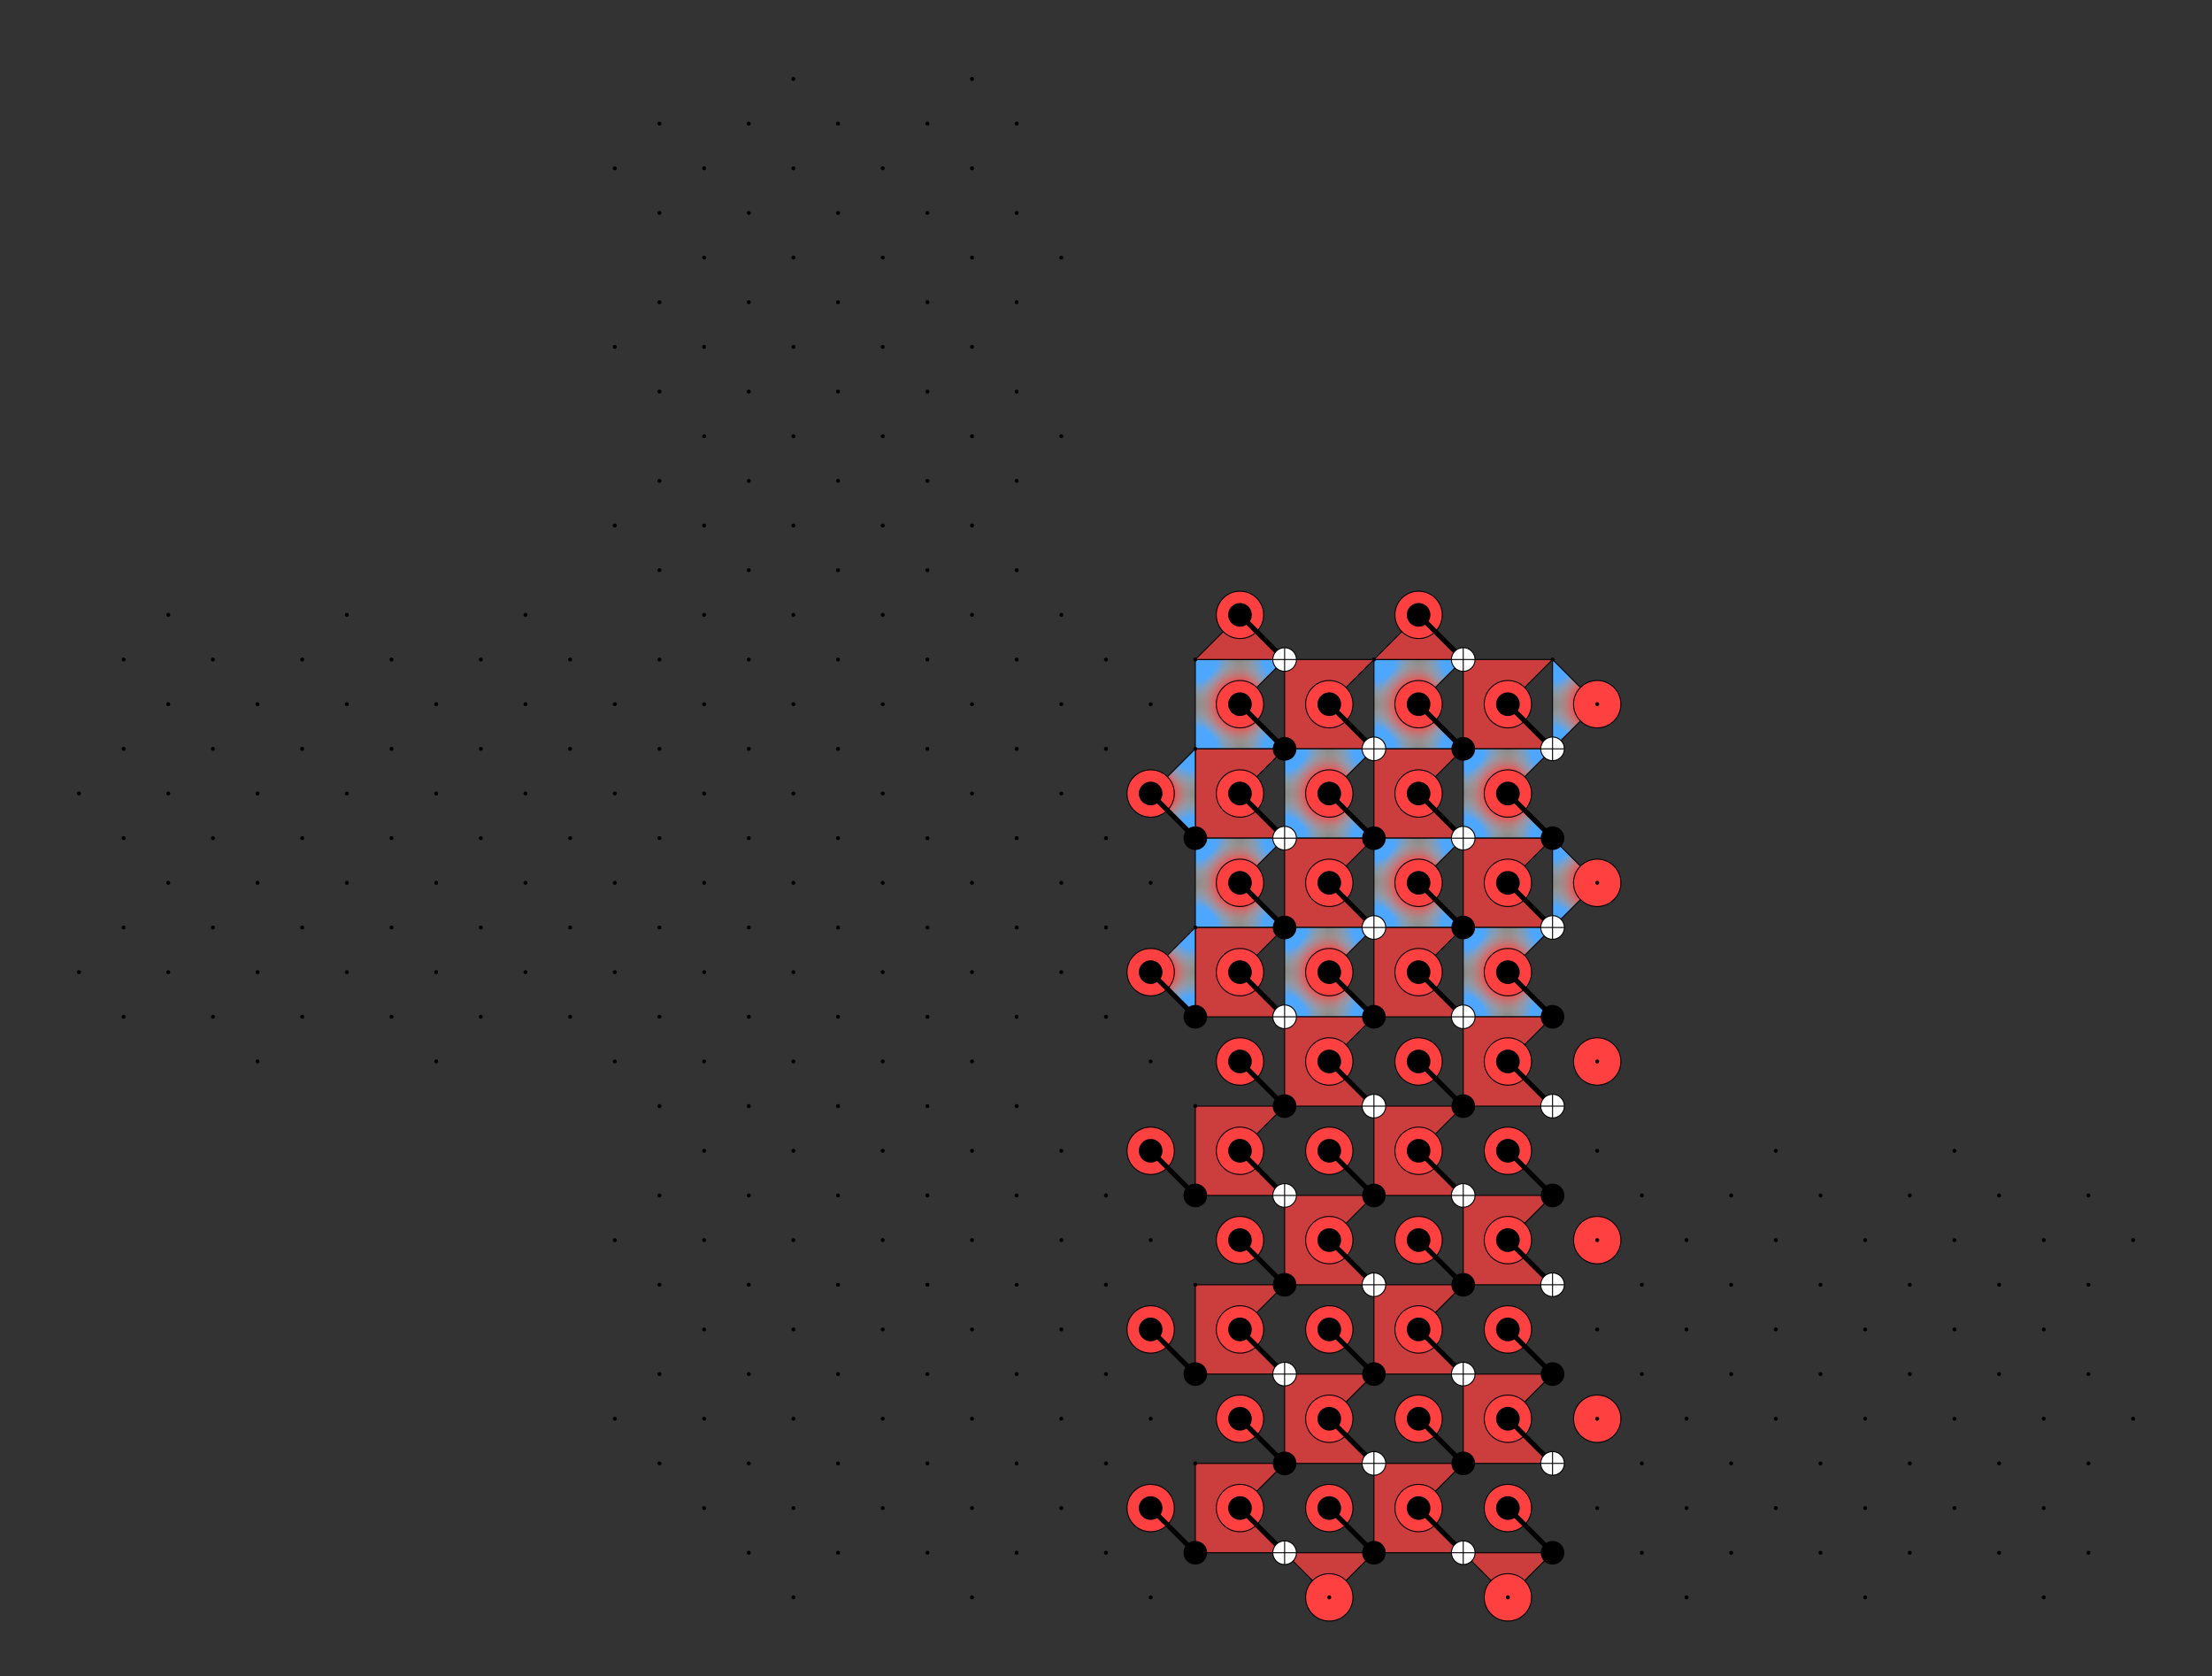 <svg viewBox="0 0 2241.72 1698.66"  version="1.1" xmlns="http://www.w3.org/2000/svg">
<rect x="0" y="0" width="2241.72" height="1698.66" fill="#333333" stroke="none"/>
<g id="slice:1417:14_12_14:107">
<path d="M1211.37,1120.86 L1301.88,1120.86 L1256.63,1166.12 L1301.88,1211.37 L1211.37,1211.37 L1211.37,1120.86" stroke="none" fill-opacity="0.75" fill="#FF4040"/>
<path d="M1211.37,1120.86 L1301.88,1120.86 L1256.63,1166.12 L1301.88,1211.37 L1211.37,1211.37 L1211.37,1120.86" stroke="black" fill="none"/>
</g>
<g id="slice:1420:14_16_14:107">
<path d="M1211.37,1301.88 L1301.88,1301.88 L1256.63,1347.14 L1301.88,1392.39 L1211.37,1392.39 L1211.37,1301.88" stroke="none" fill-opacity="0.75" fill="#FF4040"/>
<path d="M1211.37,1301.88 L1301.88,1301.88 L1256.63,1347.14 L1301.88,1392.39 L1211.37,1392.39 L1211.37,1301.88" stroke="black" fill="none"/>
</g>
<g id="slice:1423:14_20_14:107">
<path d="M1211.37,1482.9 L1301.88,1482.9 L1256.63,1528.15 L1301.88,1573.41 L1211.37,1573.41 L1211.37,1482.9" stroke="none" fill-opacity="0.75" fill="#FF4040"/>
<path d="M1211.37,1482.9 L1301.88,1482.9 L1256.63,1528.15 L1301.88,1573.41 L1211.37,1573.41 L1211.37,1482.9" stroke="black" fill="none"/>
</g>
<g id="slice:1431:16_14_14:107">
<path d="M1301.88,1211.37 L1392.39,1211.37 L1347.14,1256.63 L1392.39,1301.88 L1301.88,1301.88 L1301.88,1211.37" stroke="none" fill-opacity="0.75" fill="#FF4040"/>
<path d="M1301.88,1211.37 L1392.39,1211.37 L1347.14,1256.63 L1392.39,1301.88 L1301.88,1301.88 L1301.88,1211.37" stroke="black" fill="none"/>
</g>
<g id="slice:1434:16_18_14:107">
<path d="M1301.88,1392.39 L1392.39,1392.39 L1347.14,1437.65 L1392.39,1482.9 L1301.88,1482.9 L1301.88,1392.39" stroke="none" fill-opacity="0.75" fill="#FF4040"/>
<path d="M1301.88,1392.39 L1392.39,1392.39 L1347.14,1437.65 L1392.39,1482.9 L1301.88,1482.9 L1301.88,1392.39" stroke="black" fill="none"/>
</g>
<g id="slice:1445:18_12_14:107">
<path d="M1392.39,1120.86 L1482.9,1120.86 L1437.65,1166.12 L1482.9,1211.37 L1392.39,1211.37 L1392.39,1120.86" stroke="none" fill-opacity="0.75" fill="#FF4040"/>
<path d="M1392.39,1120.86 L1482.9,1120.86 L1437.65,1166.12 L1482.9,1211.37 L1392.39,1211.37 L1392.39,1120.86" stroke="black" fill="none"/>
</g>
<g id="slice:1448:18_16_14:107">
<path d="M1392.39,1301.88 L1482.9,1301.88 L1437.65,1347.14 L1482.9,1392.39 L1392.39,1392.39 L1392.39,1301.88" stroke="none" fill-opacity="0.75" fill="#FF4040"/>
<path d="M1392.39,1301.88 L1482.9,1301.88 L1437.65,1347.14 L1482.9,1392.39 L1392.39,1392.39 L1392.39,1301.88" stroke="black" fill="none"/>
</g>
<g id="slice:1451:18_20_14:107">
<path d="M1392.39,1482.9 L1482.9,1482.9 L1437.65,1528.15 L1482.9,1573.41 L1392.39,1573.41 L1392.39,1482.9" stroke="none" fill-opacity="0.75" fill="#FF4040"/>
<path d="M1392.39,1482.9 L1482.9,1482.9 L1437.65,1528.15 L1482.9,1573.41 L1392.39,1573.41 L1392.39,1482.9" stroke="black" fill="none"/>
</g>
<g id="slice:1459:20_14_14:107">
<path d="M1482.9,1211.37 L1573.41,1211.37 L1528.15,1256.63 L1573.41,1301.88 L1482.9,1301.88 L1482.9,1211.37" stroke="none" fill-opacity="0.75" fill="#FF4040"/>
<path d="M1482.9,1211.37 L1573.41,1211.37 L1528.15,1256.63 L1573.41,1301.88 L1482.9,1301.88 L1482.9,1211.37" stroke="black" fill="none"/>
</g>
<g id="slice:1462:20_18_14:107">
<path d="M1482.9,1392.39 L1573.41,1392.39 L1528.15,1437.65 L1573.41,1482.9 L1482.9,1482.9 L1482.9,1392.39" stroke="none" fill-opacity="0.75" fill="#FF4040"/>
<path d="M1482.9,1392.39 L1573.41,1392.39 L1528.15,1437.65 L1573.41,1482.9 L1482.9,1482.9 L1482.9,1392.39" stroke="black" fill="none"/>
</g>
<g id="slice:1475:14_2_15:107">
<path d="M1211.37,668.313 L1301.88,668.313 L1256.63,713.568 L1301.88,758.823 L1211.37,758.823 L1211.37,668.313" stroke="none" fill-opacity="0.75" fill="#AAAAAA"/>
<clipPath id="clip0"><path d="M1211.37,668.313 L1301.88,668.313 L1256.63,713.568 L1301.88,758.823 L1211.37,758.823 L1211.37,668.313"/></clipPath>
<circle clip-path="url(#clip0)" cx="1211.37" cy="668.313" r="43" stroke="none" fill="url('#zgrad')"/>
<circle clip-path="url(#clip0)" cx="1211.37" cy="758.823" r="43" stroke="none" fill="url('#zgrad')"/>
<circle clip-path="url(#clip0)" cx="1256.63" cy="713.568" r="43" stroke="none" fill="url('#xgrad')"/>
<circle clip-path="url(#clip0)" cx="1301.88" cy="668.313" r="43" stroke="none" fill="url('#zgrad')"/>
<circle clip-path="url(#clip0)" cx="1301.88" cy="758.823" r="43" stroke="none" fill="url('#zgrad')"/>
<path d="M1211.37,668.313 L1301.88,668.313 L1256.63,713.568 L1301.88,758.823 L1211.37,758.823 L1211.37,668.313" stroke="black" fill="none"/>
</g>
<g id="slice:1476:14_4_15:107">
<path d="M1211.37,758.823 L1301.88,758.823 L1256.63,804.077 L1301.88,849.332 L1211.37,849.332 L1211.37,758.823" stroke="none" fill-opacity="0.75" fill="#FF4040"/>
<path d="M1211.37,758.823 L1301.88,758.823 L1256.63,804.077 L1301.88,849.332 L1211.37,849.332 L1211.37,758.823" stroke="black" fill="none"/>
</g>
<g id="slice:1477:14_6_15:107">
<path d="M1211.37,849.332 L1301.88,849.332 L1256.63,894.587 L1301.88,939.842 L1211.37,939.842 L1211.37,849.332" stroke="none" fill-opacity="0.75" fill="#AAAAAA"/>
<clipPath id="clip1"><path d="M1211.37,849.332 L1301.88,849.332 L1256.63,894.587 L1301.88,939.842 L1211.37,939.842 L1211.37,849.332"/></clipPath>
<circle clip-path="url(#clip1)" cx="1211.37" cy="849.332" r="43" stroke="none" fill="url('#zgrad')"/>
<circle clip-path="url(#clip1)" cx="1211.37" cy="939.842" r="43" stroke="none" fill="url('#zgrad')"/>
<circle clip-path="url(#clip1)" cx="1256.63" cy="894.587" r="43" stroke="none" fill="url('#xgrad')"/>
<circle clip-path="url(#clip1)" cx="1301.88" cy="849.332" r="43" stroke="none" fill="url('#zgrad')"/>
<circle clip-path="url(#clip1)" cx="1301.88" cy="939.842" r="43" stroke="none" fill="url('#zgrad')"/>
<path d="M1211.37,849.332 L1301.88,849.332 L1256.63,894.587 L1301.88,939.842 L1211.37,939.842 L1211.37,849.332" stroke="black" fill="none"/>
</g>
<g id="slice:1478:14_8_15:107">
<path d="M1211.37,939.842 L1301.88,939.842 L1256.63,985.097 L1301.88,1030.35 L1211.37,1030.35 L1211.37,939.842" stroke="none" fill-opacity="0.75" fill="#FF4040"/>
<path d="M1211.37,939.842 L1301.88,939.842 L1256.63,985.097 L1301.88,1030.35 L1211.37,1030.35 L1211.37,939.842" stroke="black" fill="none"/>
</g>
<g id="slice:1479:16_2_15:107">
<path d="M1301.88,668.313 L1392.39,668.313 L1347.14,713.568 L1392.39,758.823 L1301.88,758.823 L1301.88,668.313" stroke="none" fill-opacity="0.75" fill="#FF4040"/>
<path d="M1301.88,668.313 L1392.39,668.313 L1347.14,713.568 L1392.39,758.823 L1301.88,758.823 L1301.88,668.313" stroke="black" fill="none"/>
</g>
<g id="slice:1480:16_4_15:107">
<path d="M1301.88,758.823 L1392.39,758.823 L1347.14,804.077 L1392.39,849.332 L1301.88,849.332 L1301.88,758.823" stroke="none" fill-opacity="0.75" fill="#AAAAAA"/>
<clipPath id="clip2"><path d="M1301.88,758.823 L1392.39,758.823 L1347.14,804.077 L1392.39,849.332 L1301.88,849.332 L1301.88,758.823"/></clipPath>
<circle clip-path="url(#clip2)" cx="1301.88" cy="758.823" r="43" stroke="none" fill="url('#zgrad')"/>
<circle clip-path="url(#clip2)" cx="1301.88" cy="849.332" r="43" stroke="none" fill="url('#zgrad')"/>
<circle clip-path="url(#clip2)" cx="1347.14" cy="804.077" r="43" stroke="none" fill="url('#xgrad')"/>
<circle clip-path="url(#clip2)" cx="1392.39" cy="758.823" r="43" stroke="none" fill="url('#zgrad')"/>
<circle clip-path="url(#clip2)" cx="1392.39" cy="849.332" r="43" stroke="none" fill="url('#zgrad')"/>
<path d="M1301.88,758.823 L1392.39,758.823 L1347.14,804.077 L1392.39,849.332 L1301.88,849.332 L1301.88,758.823" stroke="black" fill="none"/>
</g>
<g id="slice:1481:16_6_15:107">
<path d="M1301.88,849.332 L1392.39,849.332 L1347.14,894.587 L1392.39,939.842 L1301.88,939.842 L1301.88,849.332" stroke="none" fill-opacity="0.75" fill="#FF4040"/>
<path d="M1301.88,849.332 L1392.39,849.332 L1347.14,894.587 L1392.39,939.842 L1301.88,939.842 L1301.88,849.332" stroke="black" fill="none"/>
</g>
<g id="slice:1482:16_8_15:107">
<path d="M1301.88,939.842 L1392.39,939.842 L1347.14,985.097 L1392.39,1030.35 L1301.88,1030.35 L1301.88,939.842" stroke="none" fill-opacity="0.75" fill="#AAAAAA"/>
<clipPath id="clip3"><path d="M1301.88,939.842 L1392.39,939.842 L1347.14,985.097 L1392.39,1030.35 L1301.88,1030.35 L1301.88,939.842"/></clipPath>
<circle clip-path="url(#clip3)" cx="1301.88" cy="939.842" r="43" stroke="none" fill="url('#zgrad')"/>
<circle clip-path="url(#clip3)" cx="1301.88" cy="1030.35" r="43" stroke="none" fill="url('#zgrad')"/>
<circle clip-path="url(#clip3)" cx="1347.14" cy="985.097" r="43" stroke="none" fill="url('#xgrad')"/>
<circle clip-path="url(#clip3)" cx="1392.39" cy="939.842" r="43" stroke="none" fill="url('#zgrad')"/>
<circle clip-path="url(#clip3)" cx="1392.39" cy="1030.35" r="43" stroke="none" fill="url('#zgrad')"/>
<path d="M1301.88,939.842 L1392.39,939.842 L1347.14,985.097 L1392.39,1030.35 L1301.88,1030.35 L1301.88,939.842" stroke="black" fill="none"/>
</g>
<g id="slice:1483:16_10_15:107">
<path d="M1301.88,1030.35 L1392.39,1030.35 L1347.14,1075.61 L1392.39,1120.86 L1301.88,1120.86 L1301.88,1030.35" stroke="none" fill-opacity="0.75" fill="#FF4040"/>
<path d="M1301.88,1030.35 L1392.39,1030.35 L1347.14,1075.61 L1392.39,1120.86 L1301.88,1120.86 L1301.88,1030.35" stroke="black" fill="none"/>
</g>
<g id="slice:1485:18_2_15:107">
<path d="M1392.39,668.313 L1482.9,668.313 L1437.65,713.568 L1482.9,758.823 L1392.39,758.823 L1392.39,668.313" stroke="none" fill-opacity="0.75" fill="#AAAAAA"/>
<clipPath id="clip4"><path d="M1392.39,668.313 L1482.9,668.313 L1437.65,713.568 L1482.9,758.823 L1392.39,758.823 L1392.39,668.313"/></clipPath>
<circle clip-path="url(#clip4)" cx="1392.39" cy="668.313" r="43" stroke="none" fill="url('#zgrad')"/>
<circle clip-path="url(#clip4)" cx="1392.39" cy="758.823" r="43" stroke="none" fill="url('#zgrad')"/>
<circle clip-path="url(#clip4)" cx="1437.65" cy="713.568" r="43" stroke="none" fill="url('#xgrad')"/>
<circle clip-path="url(#clip4)" cx="1482.9" cy="668.313" r="43" stroke="none" fill="url('#zgrad')"/>
<circle clip-path="url(#clip4)" cx="1482.9" cy="758.823" r="43" stroke="none" fill="url('#zgrad')"/>
<path d="M1392.39,668.313 L1482.9,668.313 L1437.65,713.568 L1482.9,758.823 L1392.39,758.823 L1392.39,668.313" stroke="black" fill="none"/>
</g>
<g id="slice:1486:18_4_15:107">
<path d="M1392.39,758.823 L1482.9,758.823 L1437.65,804.077 L1482.9,849.332 L1392.39,849.332 L1392.39,758.823" stroke="none" fill-opacity="0.75" fill="#FF4040"/>
<path d="M1392.39,758.823 L1482.9,758.823 L1437.65,804.077 L1482.9,849.332 L1392.39,849.332 L1392.39,758.823" stroke="black" fill="none"/>
</g>
<g id="slice:1487:18_6_15:107">
<path d="M1392.39,849.332 L1482.9,849.332 L1437.65,894.587 L1482.9,939.842 L1392.39,939.842 L1392.39,849.332" stroke="none" fill-opacity="0.75" fill="#AAAAAA"/>
<clipPath id="clip5"><path d="M1392.39,849.332 L1482.9,849.332 L1437.65,894.587 L1482.9,939.842 L1392.39,939.842 L1392.39,849.332"/></clipPath>
<circle clip-path="url(#clip5)" cx="1392.39" cy="849.332" r="43" stroke="none" fill="url('#zgrad')"/>
<circle clip-path="url(#clip5)" cx="1392.39" cy="939.842" r="43" stroke="none" fill="url('#zgrad')"/>
<circle clip-path="url(#clip5)" cx="1437.65" cy="894.587" r="43" stroke="none" fill="url('#xgrad')"/>
<circle clip-path="url(#clip5)" cx="1482.9" cy="849.332" r="43" stroke="none" fill="url('#zgrad')"/>
<circle clip-path="url(#clip5)" cx="1482.9" cy="939.842" r="43" stroke="none" fill="url('#zgrad')"/>
<path d="M1392.39,849.332 L1482.9,849.332 L1437.65,894.587 L1482.9,939.842 L1392.39,939.842 L1392.39,849.332" stroke="black" fill="none"/>
</g>
<g id="slice:1488:18_8_15:107">
<path d="M1392.39,939.842 L1482.9,939.842 L1437.65,985.097 L1482.9,1030.35 L1392.39,1030.35 L1392.39,939.842" stroke="none" fill-opacity="0.75" fill="#FF4040"/>
<path d="M1392.39,939.842 L1482.9,939.842 L1437.65,985.097 L1482.9,1030.35 L1392.39,1030.35 L1392.39,939.842" stroke="black" fill="none"/>
</g>
<g id="slice:1489:20_2_15:107">
<path d="M1482.9,668.313 L1573.41,668.313 L1528.15,713.568 L1573.41,758.823 L1482.9,758.823 L1482.9,668.313" stroke="none" fill-opacity="0.75" fill="#FF4040"/>
<path d="M1482.9,668.313 L1573.41,668.313 L1528.15,713.568 L1573.41,758.823 L1482.9,758.823 L1482.9,668.313" stroke="black" fill="none"/>
</g>
<g id="slice:1490:20_4_15:107">
<path d="M1482.9,758.823 L1573.41,758.823 L1528.15,804.077 L1573.41,849.332 L1482.9,849.332 L1482.9,758.823" stroke="none" fill-opacity="0.75" fill="#AAAAAA"/>
<clipPath id="clip6"><path d="M1482.9,758.823 L1573.41,758.823 L1528.15,804.077 L1573.41,849.332 L1482.9,849.332 L1482.9,758.823"/></clipPath>
<circle clip-path="url(#clip6)" cx="1482.9" cy="758.823" r="43" stroke="none" fill="url('#zgrad')"/>
<circle clip-path="url(#clip6)" cx="1482.9" cy="849.332" r="43" stroke="none" fill="url('#zgrad')"/>
<circle clip-path="url(#clip6)" cx="1528.15" cy="804.077" r="43" stroke="none" fill="url('#xgrad')"/>
<circle clip-path="url(#clip6)" cx="1573.41" cy="758.823" r="43" stroke="none" fill="url('#zgrad')"/>
<circle clip-path="url(#clip6)" cx="1573.41" cy="849.332" r="43" stroke="none" fill="url('#zgrad')"/>
<path d="M1482.9,758.823 L1573.41,758.823 L1528.15,804.077 L1573.41,849.332 L1482.9,849.332 L1482.9,758.823" stroke="black" fill="none"/>
</g>
<g id="slice:1491:20_6_15:107">
<path d="M1482.9,849.332 L1573.41,849.332 L1528.15,894.587 L1573.41,939.842 L1482.9,939.842 L1482.9,849.332" stroke="none" fill-opacity="0.75" fill="#FF4040"/>
<path d="M1482.9,849.332 L1573.41,849.332 L1528.15,894.587 L1573.41,939.842 L1482.9,939.842 L1482.9,849.332" stroke="black" fill="none"/>
</g>
<g id="slice:1492:20_8_15:107">
<path d="M1482.9,939.842 L1573.41,939.842 L1528.15,985.097 L1573.41,1030.35 L1482.9,1030.35 L1482.9,939.842" stroke="none" fill-opacity="0.75" fill="#AAAAAA"/>
<clipPath id="clip7"><path d="M1482.9,939.842 L1573.41,939.842 L1528.15,985.097 L1573.41,1030.35 L1482.9,1030.35 L1482.9,939.842"/></clipPath>
<circle clip-path="url(#clip7)" cx="1482.9" cy="939.842" r="43" stroke="none" fill="url('#zgrad')"/>
<circle clip-path="url(#clip7)" cx="1482.9" cy="1030.35" r="43" stroke="none" fill="url('#zgrad')"/>
<circle clip-path="url(#clip7)" cx="1528.15" cy="985.097" r="43" stroke="none" fill="url('#xgrad')"/>
<circle clip-path="url(#clip7)" cx="1573.41" cy="939.842" r="43" stroke="none" fill="url('#zgrad')"/>
<circle clip-path="url(#clip7)" cx="1573.41" cy="1030.35" r="43" stroke="none" fill="url('#zgrad')"/>
<path d="M1482.9,939.842 L1573.41,939.842 L1528.15,985.097 L1573.41,1030.35 L1482.9,1030.35 L1482.9,939.842" stroke="black" fill="none"/>
</g>
<g id="slice:1493:20_10_15:107">
<path d="M1482.9,1030.35 L1573.41,1030.35 L1528.15,1075.61 L1573.41,1120.86 L1482.9,1120.86 L1482.9,1030.35" stroke="none" fill-opacity="0.75" fill="#FF4040"/>
<path d="M1482.9,1030.35 L1573.41,1030.35 L1528.15,1075.61 L1573.41,1120.86 L1482.9,1120.86 L1482.9,1030.35" stroke="black" fill="none"/>
</g>
<g id="slice:1437:16_22_14:107">
<path d="M1301.88,1573.41 L1392.39,1573.41 L1347.14,1618.66 L1301.88,1573.41" stroke="none" fill-opacity="0.75" fill="#FF4040"/>
<path d="M1301.88,1573.41 L1392.39,1573.41 L1347.14,1618.66 L1301.88,1573.41" stroke="black" fill="none"/>
</g>
<g id="slice:1465:20_22_14:107">
<path d="M1482.9,1573.41 L1573.41,1573.41 L1528.15,1618.66 L1482.9,1573.41" stroke="none" fill-opacity="0.75" fill="#FF4040"/>
<path d="M1482.9,1573.41 L1573.41,1573.41 L1528.15,1618.66 L1482.9,1573.41" stroke="black" fill="none"/>
</g>
<g id="slice:1472:12_4_15:107">
<path d="M1166.12,804.077 L1211.37,758.823 L1211.37,849.332 L1166.12,804.077" stroke="none" fill-opacity="0.75" fill="#AAAAAA"/>
<clipPath id="clip8"><path d="M1166.12,804.077 L1211.37,758.823 L1211.37,849.332 L1166.12,804.077"/></clipPath>
<circle clip-path="url(#clip8)" cx="1166.12" cy="804.077" r="43" stroke="none" fill="url('#xgrad')"/>
<circle clip-path="url(#clip8)" cx="1211.37" cy="758.823" r="43" stroke="none" fill="url('#zgrad')"/>
<circle clip-path="url(#clip8)" cx="1211.37" cy="849.332" r="43" stroke="none" fill="url('#zgrad')"/>
<path d="M1166.12,804.077 L1211.37,758.823 L1211.37,849.332 L1166.12,804.077" stroke="black" fill="none"/>
</g>
<g id="slice:1473:12_8_15:107">
<path d="M1166.12,985.097 L1211.37,939.842 L1211.37,1030.35 L1166.12,985.097" stroke="none" fill-opacity="0.75" fill="#AAAAAA"/>
<clipPath id="clip9"><path d="M1166.12,985.097 L1211.37,939.842 L1211.37,1030.35 L1166.12,985.097"/></clipPath>
<circle clip-path="url(#clip9)" cx="1166.12" cy="985.097" r="43" stroke="none" fill="url('#xgrad')"/>
<circle clip-path="url(#clip9)" cx="1211.37" cy="939.842" r="43" stroke="none" fill="url('#zgrad')"/>
<circle clip-path="url(#clip9)" cx="1211.37" cy="1030.35" r="43" stroke="none" fill="url('#zgrad')"/>
<path d="M1166.12,985.097 L1211.37,939.842 L1211.37,1030.35 L1166.12,985.097" stroke="black" fill="none"/>
</g>
<g id="slice:1474:14_0_15:107">
<path d="M1256.63,623.058 L1301.88,668.313 L1211.37,668.313 L1256.63,623.058" stroke="none" fill-opacity="0.75" fill="#FF4040"/>
<path d="M1256.63,623.058 L1301.88,668.313 L1211.37,668.313 L1256.63,623.058" stroke="black" fill="none"/>
</g>
<g id="slice:1484:18_0_15:107">
<path d="M1437.65,623.058 L1482.9,668.313 L1392.39,668.313 L1437.65,623.058" stroke="none" fill-opacity="0.75" fill="#FF4040"/>
<path d="M1437.65,623.058 L1482.9,668.313 L1392.39,668.313 L1437.65,623.058" stroke="black" fill="none"/>
</g>
<g id="slice:1494:22_2_15:107">
<path d="M1573.41,668.313 L1618.66,713.568 L1573.41,758.823 L1573.41,668.313" stroke="none" fill-opacity="0.75" fill="#AAAAAA"/>
<clipPath id="clip10"><path d="M1573.41,668.313 L1618.66,713.568 L1573.41,758.823 L1573.41,668.313"/></clipPath>
<circle clip-path="url(#clip10)" cx="1573.41" cy="668.313" r="43" stroke="none" fill="url('#zgrad')"/>
<circle clip-path="url(#clip10)" cx="1573.41" cy="758.823" r="43" stroke="none" fill="url('#zgrad')"/>
<circle clip-path="url(#clip10)" cx="1618.66" cy="713.568" r="43" stroke="none" fill="url('#xgrad')"/>
<path d="M1573.41,668.313 L1618.66,713.568 L1573.41,758.823 L1573.41,668.313" stroke="black" fill="none"/>
</g>
<g id="slice:1495:22_6_15:107">
<path d="M1573.41,849.332 L1618.66,894.587 L1573.41,939.842 L1573.41,849.332" stroke="none" fill-opacity="0.75" fill="#AAAAAA"/>
<clipPath id="clip11"><path d="M1573.41,849.332 L1618.66,894.587 L1573.41,939.842 L1573.41,849.332"/></clipPath>
<circle clip-path="url(#clip11)" cx="1573.41" cy="849.332" r="43" stroke="none" fill="url('#zgrad')"/>
<circle clip-path="url(#clip11)" cx="1573.41" cy="939.842" r="43" stroke="none" fill="url('#zgrad')"/>
<circle clip-path="url(#clip11)" cx="1618.66" cy="894.587" r="43" stroke="none" fill="url('#xgrad')"/>
<path d="M1573.41,849.332 L1618.66,894.587 L1573.41,939.842 L1573.41,849.332" stroke="black" fill="none"/>
</g>
<g id="slice:1406:12_4_14:107">
<circle cx="1166.12" cy="804.077" r="24" stroke="none" fill="#FF4040"/>
<circle cx="1166.12" cy="804.077" r="24" stroke="black" fill="none"/>
</g>
<g id="slice:1407:12_8_14:107">
<circle cx="1166.12" cy="985.097" r="24" stroke="none" fill="#FF4040"/>
<circle cx="1166.12" cy="985.097" r="24" stroke="black" fill="none"/>
</g>
<g id="slice:1408:12_12_14:107">
<circle cx="1166.12" cy="1166.12" r="24" stroke="none" fill="#FF4040"/>
<circle cx="1166.12" cy="1166.12" r="24" stroke="black" fill="none"/>
</g>
<g id="slice:1409:12_16_14:107">
<circle cx="1166.12" cy="1347.14" r="24" stroke="none" fill="#FF4040"/>
<circle cx="1166.12" cy="1347.14" r="24" stroke="black" fill="none"/>
</g>
<g id="slice:1410:12_20_14:107">
<circle cx="1166.12" cy="1528.15" r="24" stroke="none" fill="#FF4040"/>
<circle cx="1166.12" cy="1528.15" r="24" stroke="black" fill="none"/>
</g>
<g id="slice:1411:14_0_14:107">
<circle cx="1256.63" cy="623.058" r="24" stroke="none" fill="#FF4040"/>
<circle cx="1256.63" cy="623.058" r="24" stroke="black" fill="none"/>
</g>
<g id="slice:1412:14_2_14:107">
<circle cx="1256.63" cy="713.568" r="24" stroke="none" fill="#FF4040"/>
<circle cx="1256.63" cy="713.568" r="24" stroke="black" fill="none"/>
</g>
<g id="slice:1413:14_4_14:107">
<circle cx="1256.63" cy="804.077" r="24" stroke="none" fill="#FF4040"/>
<circle cx="1256.63" cy="804.077" r="24" stroke="black" fill="none"/>
</g>
<g id="slice:1414:14_6_14:107">
<circle cx="1256.63" cy="894.587" r="24" stroke="none" fill="#FF4040"/>
<circle cx="1256.63" cy="894.587" r="24" stroke="black" fill="none"/>
</g>
<g id="slice:1415:14_8_14:107">
<circle cx="1256.63" cy="985.097" r="24" stroke="none" fill="#FF4040"/>
<circle cx="1256.63" cy="985.097" r="24" stroke="black" fill="none"/>
</g>
<g id="slice:1416:14_10_14:107">
<circle cx="1256.63" cy="1075.61" r="24" stroke="none" fill="#FF4040"/>
<circle cx="1256.63" cy="1075.61" r="24" stroke="black" fill="none"/>
</g>
<g id="slice:1418:14_12_14:107">
<circle cx="1256.63" cy="1166.12" r="24" stroke="none" fill="#FF4040"/>
<circle cx="1256.63" cy="1166.12" r="24" stroke="black" fill="none"/>
</g>
<g id="slice:1419:14_14_14:107">
<circle cx="1256.63" cy="1256.63" r="24" stroke="none" fill="#FF4040"/>
<circle cx="1256.63" cy="1256.63" r="24" stroke="black" fill="none"/>
</g>
<g id="slice:1421:14_16_14:107">
<circle cx="1256.63" cy="1347.14" r="24" stroke="none" fill="#FF4040"/>
<circle cx="1256.63" cy="1347.14" r="24" stroke="black" fill="none"/>
</g>
<g id="slice:1422:14_18_14:107">
<circle cx="1256.63" cy="1437.65" r="24" stroke="none" fill="#FF4040"/>
<circle cx="1256.63" cy="1437.65" r="24" stroke="black" fill="none"/>
</g>
<g id="slice:1424:14_20_14:107">
<circle cx="1256.63" cy="1528.15" r="24" stroke="none" fill="#FF4040"/>
<circle cx="1256.63" cy="1528.15" r="24" stroke="black" fill="none"/>
</g>
<g id="slice:1425:16_2_14:107">
<circle cx="1347.14" cy="713.568" r="24" stroke="none" fill="#FF4040"/>
<circle cx="1347.14" cy="713.568" r="24" stroke="black" fill="none"/>
</g>
<g id="slice:1426:16_4_14:107">
<circle cx="1347.14" cy="804.077" r="24" stroke="none" fill="#FF4040"/>
<circle cx="1347.14" cy="804.077" r="24" stroke="black" fill="none"/>
</g>
<g id="slice:1427:16_6_14:107">
<circle cx="1347.14" cy="894.587" r="24" stroke="none" fill="#FF4040"/>
<circle cx="1347.14" cy="894.587" r="24" stroke="black" fill="none"/>
</g>
<g id="slice:1428:16_8_14:107">
<circle cx="1347.14" cy="985.097" r="24" stroke="none" fill="#FF4040"/>
<circle cx="1347.14" cy="985.097" r="24" stroke="black" fill="none"/>
</g>
<g id="slice:1429:16_10_14:107">
<circle cx="1347.14" cy="1075.61" r="24" stroke="none" fill="#FF4040"/>
<circle cx="1347.14" cy="1075.61" r="24" stroke="black" fill="none"/>
</g>
<g id="slice:1430:16_12_14:107">
<circle cx="1347.14" cy="1166.12" r="24" stroke="none" fill="#FF4040"/>
<circle cx="1347.14" cy="1166.12" r="24" stroke="black" fill="none"/>
</g>
<g id="slice:1432:16_14_14:107">
<circle cx="1347.14" cy="1256.63" r="24" stroke="none" fill="#FF4040"/>
<circle cx="1347.14" cy="1256.63" r="24" stroke="black" fill="none"/>
</g>
<g id="slice:1433:16_16_14:107">
<circle cx="1347.14" cy="1347.14" r="24" stroke="none" fill="#FF4040"/>
<circle cx="1347.14" cy="1347.14" r="24" stroke="black" fill="none"/>
</g>
<g id="slice:1435:16_18_14:107">
<circle cx="1347.14" cy="1437.65" r="24" stroke="none" fill="#FF4040"/>
<circle cx="1347.14" cy="1437.65" r="24" stroke="black" fill="none"/>
</g>
<g id="slice:1436:16_20_14:107">
<circle cx="1347.14" cy="1528.15" r="24" stroke="none" fill="#FF4040"/>
<circle cx="1347.14" cy="1528.15" r="24" stroke="black" fill="none"/>
</g>
<g id="slice:1438:16_22_14:107">
<circle cx="1347.14" cy="1618.66" r="24" stroke="none" fill="#FF4040"/>
<circle cx="1347.14" cy="1618.66" r="24" stroke="black" fill="none"/>
</g>
<g id="slice:1439:18_0_14:107">
<circle cx="1437.65" cy="623.058" r="24" stroke="none" fill="#FF4040"/>
<circle cx="1437.65" cy="623.058" r="24" stroke="black" fill="none"/>
</g>
<g id="slice:1440:18_2_14:107">
<circle cx="1437.65" cy="713.568" r="24" stroke="none" fill="#FF4040"/>
<circle cx="1437.65" cy="713.568" r="24" stroke="black" fill="none"/>
</g>
<g id="slice:1441:18_4_14:107">
<circle cx="1437.65" cy="804.077" r="24" stroke="none" fill="#FF4040"/>
<circle cx="1437.65" cy="804.077" r="24" stroke="black" fill="none"/>
</g>
<g id="slice:1442:18_6_14:107">
<circle cx="1437.65" cy="894.587" r="24" stroke="none" fill="#FF4040"/>
<circle cx="1437.65" cy="894.587" r="24" stroke="black" fill="none"/>
</g>
<g id="slice:1443:18_8_14:107">
<circle cx="1437.65" cy="985.097" r="24" stroke="none" fill="#FF4040"/>
<circle cx="1437.65" cy="985.097" r="24" stroke="black" fill="none"/>
</g>
<g id="slice:1444:18_10_14:107">
<circle cx="1437.65" cy="1075.61" r="24" stroke="none" fill="#FF4040"/>
<circle cx="1437.65" cy="1075.61" r="24" stroke="black" fill="none"/>
</g>
<g id="slice:1446:18_12_14:107">
<circle cx="1437.65" cy="1166.12" r="24" stroke="none" fill="#FF4040"/>
<circle cx="1437.65" cy="1166.12" r="24" stroke="black" fill="none"/>
</g>
<g id="slice:1447:18_14_14:107">
<circle cx="1437.65" cy="1256.63" r="24" stroke="none" fill="#FF4040"/>
<circle cx="1437.65" cy="1256.63" r="24" stroke="black" fill="none"/>
</g>
<g id="slice:1449:18_16_14:107">
<circle cx="1437.65" cy="1347.14" r="24" stroke="none" fill="#FF4040"/>
<circle cx="1437.65" cy="1347.14" r="24" stroke="black" fill="none"/>
</g>
<g id="slice:1450:18_18_14:107">
<circle cx="1437.65" cy="1437.65" r="24" stroke="none" fill="#FF4040"/>
<circle cx="1437.65" cy="1437.65" r="24" stroke="black" fill="none"/>
</g>
<g id="slice:1452:18_20_14:107">
<circle cx="1437.65" cy="1528.15" r="24" stroke="none" fill="#FF4040"/>
<circle cx="1437.65" cy="1528.15" r="24" stroke="black" fill="none"/>
</g>
<g id="slice:1453:20_2_14:107">
<circle cx="1528.15" cy="713.568" r="24" stroke="none" fill="#FF4040"/>
<circle cx="1528.15" cy="713.568" r="24" stroke="black" fill="none"/>
</g>
<g id="slice:1454:20_4_14:107">
<circle cx="1528.15" cy="804.077" r="24" stroke="none" fill="#FF4040"/>
<circle cx="1528.15" cy="804.077" r="24" stroke="black" fill="none"/>
</g>
<g id="slice:1455:20_6_14:107">
<circle cx="1528.15" cy="894.587" r="24" stroke="none" fill="#FF4040"/>
<circle cx="1528.15" cy="894.587" r="24" stroke="black" fill="none"/>
</g>
<g id="slice:1456:20_8_14:107">
<circle cx="1528.15" cy="985.097" r="24" stroke="none" fill="#FF4040"/>
<circle cx="1528.15" cy="985.097" r="24" stroke="black" fill="none"/>
</g>
<g id="slice:1457:20_10_14:107">
<circle cx="1528.15" cy="1075.61" r="24" stroke="none" fill="#FF4040"/>
<circle cx="1528.15" cy="1075.61" r="24" stroke="black" fill="none"/>
</g>
<g id="slice:1458:20_12_14:107">
<circle cx="1528.15" cy="1166.12" r="24" stroke="none" fill="#FF4040"/>
<circle cx="1528.15" cy="1166.12" r="24" stroke="black" fill="none"/>
</g>
<g id="slice:1460:20_14_14:107">
<circle cx="1528.15" cy="1256.63" r="24" stroke="none" fill="#FF4040"/>
<circle cx="1528.15" cy="1256.63" r="24" stroke="black" fill="none"/>
</g>
<g id="slice:1461:20_16_14:107">
<circle cx="1528.15" cy="1347.14" r="24" stroke="none" fill="#FF4040"/>
<circle cx="1528.15" cy="1347.14" r="24" stroke="black" fill="none"/>
</g>
<g id="slice:1463:20_18_14:107">
<circle cx="1528.15" cy="1437.65" r="24" stroke="none" fill="#FF4040"/>
<circle cx="1528.15" cy="1437.65" r="24" stroke="black" fill="none"/>
</g>
<g id="slice:1464:20_20_14:107">
<circle cx="1528.15" cy="1528.15" r="24" stroke="none" fill="#FF4040"/>
<circle cx="1528.15" cy="1528.15" r="24" stroke="black" fill="none"/>
</g>
<g id="slice:1466:20_22_14:107">
<circle cx="1528.15" cy="1618.66" r="24" stroke="none" fill="#FF4040"/>
<circle cx="1528.15" cy="1618.66" r="24" stroke="black" fill="none"/>
</g>
<g id="slice:1467:22_2_14:107">
<circle cx="1618.66" cy="713.568" r="24" stroke="none" fill="#FF4040"/>
<circle cx="1618.66" cy="713.568" r="24" stroke="black" fill="none"/>
</g>
<g id="slice:1468:22_6_14:107">
<circle cx="1618.66" cy="894.587" r="24" stroke="none" fill="#FF4040"/>
<circle cx="1618.66" cy="894.587" r="24" stroke="black" fill="none"/>
</g>
<g id="slice:1469:22_10_14:107">
<circle cx="1618.66" cy="1075.61" r="24" stroke="none" fill="#FF4040"/>
<circle cx="1618.66" cy="1075.61" r="24" stroke="black" fill="none"/>
</g>
<g id="slice:1470:22_14_14:107">
<circle cx="1618.66" cy="1256.63" r="24" stroke="none" fill="#FF4040"/>
<circle cx="1618.66" cy="1256.63" r="24" stroke="black" fill="none"/>
</g>
<g id="slice:1471:22_18_14:107">
<circle cx="1618.66" cy="1437.65" r="24" stroke="none" fill="#FF4040"/>
<circle cx="1618.66" cy="1437.65" r="24" stroke="black" fill="none"/>
</g>
<defs>
<radialGradient id="xgrad"><stop offset="50%" stop-color="#FF4040" stop-opacity="1"/><stop offset="100%" stop-color="#AAAAAA" stop-opacity="0"/></radialGradient>
<radialGradient id="ygrad"><stop offset="50%" stop-color="#59FF7A" stop-opacity="1"/><stop offset="100%" stop-color="#AAAAAA" stop-opacity="0"/></radialGradient>
<radialGradient id="zgrad"><stop offset="50%" stop-color="#4DA6FF" stop-opacity="1"/><stop offset="100%" stop-color="#AAAAAA" stop-opacity="0"/></radialGradient>
</defs>
<g id="qubit_dots">
<circle id="qubit_dot:0:0_16:106" cx="80" cy="804.077" r="2" stroke="none" fill="black"/>
<circle id="qubit_dot:1:0_20:106" cx="80" cy="985.097" r="2" stroke="none" fill="black"/>
<circle id="qubit_dot:2:1_13:106" cx="125.255" cy="668.313" r="2" stroke="none" fill="black"/>
<circle id="qubit_dot:3:1_15:106" cx="125.255" cy="758.823" r="2" stroke="none" fill="black"/>
<circle id="qubit_dot:4:1_17:106" cx="125.255" cy="849.332" r="2" stroke="none" fill="black"/>
<circle id="qubit_dot:5:1_19:106" cx="125.255" cy="939.842" r="2" stroke="none" fill="black"/>
<circle id="qubit_dot:6:1_21:106" cx="125.255" cy="1030.35" r="2" stroke="none" fill="black"/>
<circle id="qubit_dot:7:2_12:106" cx="170.51" cy="623.058" r="2" stroke="none" fill="black"/>
<circle id="qubit_dot:8:2_14:106" cx="170.51" cy="713.568" r="2" stroke="none" fill="black"/>
<circle id="qubit_dot:9:2_16:106" cx="170.51" cy="804.077" r="2" stroke="none" fill="black"/>
<circle id="qubit_dot:10:2_18:106" cx="170.51" cy="894.587" r="2" stroke="none" fill="black"/>
<circle id="qubit_dot:11:2_20:106" cx="170.51" cy="985.097" r="2" stroke="none" fill="black"/>
<circle id="qubit_dot:12:3_13:106" cx="215.764" cy="668.313" r="2" stroke="none" fill="black"/>
<circle id="qubit_dot:13:3_15:106" cx="215.764" cy="758.823" r="2" stroke="none" fill="black"/>
<circle id="qubit_dot:14:3_17:106" cx="215.764" cy="849.332" r="2" stroke="none" fill="black"/>
<circle id="qubit_dot:15:3_19:106" cx="215.764" cy="939.842" r="2" stroke="none" fill="black"/>
<circle id="qubit_dot:16:3_21:106" cx="215.764" cy="1030.35" r="2" stroke="none" fill="black"/>
<circle id="qubit_dot:17:4_14:106" cx="261.019" cy="713.568" r="2" stroke="none" fill="black"/>
<circle id="qubit_dot:18:4_16:106" cx="261.019" cy="804.077" r="2" stroke="none" fill="black"/>
<circle id="qubit_dot:19:4_18:106" cx="261.019" cy="894.587" r="2" stroke="none" fill="black"/>
<circle id="qubit_dot:20:4_20:106" cx="261.019" cy="985.097" r="2" stroke="none" fill="black"/>
<circle id="qubit_dot:21:4_22:106" cx="261.019" cy="1075.61" r="2" stroke="none" fill="black"/>
<circle id="qubit_dot:22:5_13:106" cx="306.274" cy="668.313" r="2" stroke="none" fill="black"/>
<circle id="qubit_dot:23:5_15:106" cx="306.274" cy="758.823" r="2" stroke="none" fill="black"/>
<circle id="qubit_dot:24:5_17:106" cx="306.274" cy="849.332" r="2" stroke="none" fill="black"/>
<circle id="qubit_dot:25:5_19:106" cx="306.274" cy="939.842" r="2" stroke="none" fill="black"/>
<circle id="qubit_dot:26:5_21:106" cx="306.274" cy="1030.35" r="2" stroke="none" fill="black"/>
<circle id="qubit_dot:27:6_12:106" cx="351.529" cy="623.058" r="2" stroke="none" fill="black"/>
<circle id="qubit_dot:28:6_14:106" cx="351.529" cy="713.568" r="2" stroke="none" fill="black"/>
<circle id="qubit_dot:29:6_16:106" cx="351.529" cy="804.077" r="2" stroke="none" fill="black"/>
<circle id="qubit_dot:30:6_18:106" cx="351.529" cy="894.587" r="2" stroke="none" fill="black"/>
<circle id="qubit_dot:31:6_20:106" cx="351.529" cy="985.097" r="2" stroke="none" fill="black"/>
<circle id="qubit_dot:32:7_13:106" cx="396.784" cy="668.313" r="2" stroke="none" fill="black"/>
<circle id="qubit_dot:33:7_15:106" cx="396.784" cy="758.823" r="2" stroke="none" fill="black"/>
<circle id="qubit_dot:34:7_17:106" cx="396.784" cy="849.332" r="2" stroke="none" fill="black"/>
<circle id="qubit_dot:35:7_19:106" cx="396.784" cy="939.842" r="2" stroke="none" fill="black"/>
<circle id="qubit_dot:36:7_21:106" cx="396.784" cy="1030.35" r="2" stroke="none" fill="black"/>
<circle id="qubit_dot:37:8_14:106" cx="442.039" cy="713.568" r="2" stroke="none" fill="black"/>
<circle id="qubit_dot:38:8_16:106" cx="442.039" cy="804.077" r="2" stroke="none" fill="black"/>
<circle id="qubit_dot:39:8_18:106" cx="442.039" cy="894.587" r="2" stroke="none" fill="black"/>
<circle id="qubit_dot:40:8_20:106" cx="442.039" cy="985.097" r="2" stroke="none" fill="black"/>
<circle id="qubit_dot:41:8_22:106" cx="442.039" cy="1075.61" r="2" stroke="none" fill="black"/>
<circle id="qubit_dot:42:9_13:106" cx="487.293" cy="668.313" r="2" stroke="none" fill="black"/>
<circle id="qubit_dot:43:9_15:106" cx="487.293" cy="758.823" r="2" stroke="none" fill="black"/>
<circle id="qubit_dot:44:9_17:106" cx="487.293" cy="849.332" r="2" stroke="none" fill="black"/>
<circle id="qubit_dot:45:9_19:106" cx="487.293" cy="939.842" r="2" stroke="none" fill="black"/>
<circle id="qubit_dot:46:9_21:106" cx="487.293" cy="1030.35" r="2" stroke="none" fill="black"/>
<circle id="qubit_dot:47:10_12:106" cx="532.548" cy="623.058" r="2" stroke="none" fill="black"/>
<circle id="qubit_dot:48:10_14:106" cx="532.548" cy="713.568" r="2" stroke="none" fill="black"/>
<circle id="qubit_dot:49:10_16:106" cx="532.548" cy="804.077" r="2" stroke="none" fill="black"/>
<circle id="qubit_dot:50:10_18:106" cx="532.548" cy="894.587" r="2" stroke="none" fill="black"/>
<circle id="qubit_dot:51:10_20:106" cx="532.548" cy="985.097" r="2" stroke="none" fill="black"/>
<circle id="qubit_dot:52:11_13:106" cx="577.803" cy="668.313" r="2" stroke="none" fill="black"/>
<circle id="qubit_dot:53:11_15:106" cx="577.803" cy="758.823" r="2" stroke="none" fill="black"/>
<circle id="qubit_dot:54:11_17:106" cx="577.803" cy="849.332" r="2" stroke="none" fill="black"/>
<circle id="qubit_dot:55:11_19:106" cx="577.803" cy="939.842" r="2" stroke="none" fill="black"/>
<circle id="qubit_dot:56:11_21:106" cx="577.803" cy="1030.35" r="2" stroke="none" fill="black"/>
<circle id="qubit_dot:57:12_2:106" cx="623.058" cy="170.51" r="2" stroke="none" fill="black"/>
<circle id="qubit_dot:58:12_6:106" cx="623.058" cy="351.529" r="2" stroke="none" fill="black"/>
<circle id="qubit_dot:59:12_10:106" cx="623.058" cy="532.548" r="2" stroke="none" fill="black"/>
<circle id="qubit_dot:60:12_14:106" cx="623.058" cy="713.568" r="2" stroke="none" fill="black"/>
<circle id="qubit_dot:61:12_16:106" cx="623.058" cy="804.077" r="2" stroke="none" fill="black"/>
<circle id="qubit_dot:62:12_18:106" cx="623.058" cy="894.587" r="2" stroke="none" fill="black"/>
<circle id="qubit_dot:63:12_20:106" cx="623.058" cy="985.097" r="2" stroke="none" fill="black"/>
<circle id="qubit_dot:64:12_22:106" cx="623.058" cy="1075.61" r="2" stroke="none" fill="black"/>
<circle id="qubit_dot:65:12_26:106" cx="623.058" cy="1256.63" r="2" stroke="none" fill="black"/>
<circle id="qubit_dot:66:12_30:106" cx="623.058" cy="1437.65" r="2" stroke="none" fill="black"/>
<circle id="qubit_dot:67:13_1:106" cx="668.313" cy="125.255" r="2" stroke="none" fill="black"/>
<circle id="qubit_dot:68:13_3:106" cx="668.313" cy="215.764" r="2" stroke="none" fill="black"/>
<circle id="qubit_dot:69:13_5:106" cx="668.313" cy="306.274" r="2" stroke="none" fill="black"/>
<circle id="qubit_dot:70:13_7:106" cx="668.313" cy="396.784" r="2" stroke="none" fill="black"/>
<circle id="qubit_dot:71:13_9:106" cx="668.313" cy="487.293" r="2" stroke="none" fill="black"/>
<circle id="qubit_dot:72:13_11:106" cx="668.313" cy="577.803" r="2" stroke="none" fill="black"/>
<circle id="qubit_dot:73:13_13:106" cx="668.313" cy="668.313" r="2" stroke="none" fill="black"/>
<circle id="qubit_dot:74:13_15:106" cx="668.313" cy="758.823" r="2" stroke="none" fill="black"/>
<circle id="qubit_dot:75:13_17:106" cx="668.313" cy="849.332" r="2" stroke="none" fill="black"/>
<circle id="qubit_dot:76:13_19:106" cx="668.313" cy="939.842" r="2" stroke="none" fill="black"/>
<circle id="qubit_dot:77:13_21:106" cx="668.313" cy="1030.35" r="2" stroke="none" fill="black"/>
<circle id="qubit_dot:78:13_23:106" cx="668.313" cy="1120.86" r="2" stroke="none" fill="black"/>
<circle id="qubit_dot:79:13_25:106" cx="668.313" cy="1211.37" r="2" stroke="none" fill="black"/>
<circle id="qubit_dot:80:13_27:106" cx="668.313" cy="1301.88" r="2" stroke="none" fill="black"/>
<circle id="qubit_dot:81:13_29:106" cx="668.313" cy="1392.39" r="2" stroke="none" fill="black"/>
<circle id="qubit_dot:82:13_31:106" cx="668.313" cy="1482.9" r="2" stroke="none" fill="black"/>
<circle id="qubit_dot:83:14_2:106" cx="713.568" cy="170.51" r="2" stroke="none" fill="black"/>
<circle id="qubit_dot:84:14_4:106" cx="713.568" cy="261.019" r="2" stroke="none" fill="black"/>
<circle id="qubit_dot:85:14_6:106" cx="713.568" cy="351.529" r="2" stroke="none" fill="black"/>
<circle id="qubit_dot:86:14_8:106" cx="713.568" cy="442.039" r="2" stroke="none" fill="black"/>
<circle id="qubit_dot:87:14_10:106" cx="713.568" cy="532.548" r="2" stroke="none" fill="black"/>
<circle id="qubit_dot:88:14_12:106" cx="713.568" cy="623.058" r="2" stroke="none" fill="black"/>
<circle id="qubit_dot:89:14_14:106" cx="713.568" cy="713.568" r="2" stroke="none" fill="black"/>
<circle id="qubit_dot:90:14_16:106" cx="713.568" cy="804.077" r="2" stroke="none" fill="black"/>
<circle id="qubit_dot:91:14_18:106" cx="713.568" cy="894.587" r="2" stroke="none" fill="black"/>
<circle id="qubit_dot:92:14_20:106" cx="713.568" cy="985.097" r="2" stroke="none" fill="black"/>
<circle id="qubit_dot:93:14_22:106" cx="713.568" cy="1075.61" r="2" stroke="none" fill="black"/>
<circle id="qubit_dot:94:14_24:106" cx="713.568" cy="1166.12" r="2" stroke="none" fill="black"/>
<circle id="qubit_dot:95:14_26:106" cx="713.568" cy="1256.63" r="2" stroke="none" fill="black"/>
<circle id="qubit_dot:96:14_28:106" cx="713.568" cy="1347.14" r="2" stroke="none" fill="black"/>
<circle id="qubit_dot:97:14_30:106" cx="713.568" cy="1437.65" r="2" stroke="none" fill="black"/>
<circle id="qubit_dot:98:14_32:106" cx="713.568" cy="1528.15" r="2" stroke="none" fill="black"/>
<circle id="qubit_dot:99:15_1:106" cx="758.823" cy="125.255" r="2" stroke="none" fill="black"/>
<circle id="qubit_dot:100:15_3:106" cx="758.823" cy="215.764" r="2" stroke="none" fill="black"/>
<circle id="qubit_dot:101:15_5:106" cx="758.823" cy="306.274" r="2" stroke="none" fill="black"/>
<circle id="qubit_dot:102:15_7:106" cx="758.823" cy="396.784" r="2" stroke="none" fill="black"/>
<circle id="qubit_dot:103:15_9:106" cx="758.823" cy="487.293" r="2" stroke="none" fill="black"/>
<circle id="qubit_dot:104:15_11:106" cx="758.823" cy="577.803" r="2" stroke="none" fill="black"/>
<circle id="qubit_dot:105:15_13:106" cx="758.823" cy="668.313" r="2" stroke="none" fill="black"/>
<circle id="qubit_dot:106:15_15:106" cx="758.823" cy="758.823" r="2" stroke="none" fill="black"/>
<circle id="qubit_dot:107:15_17:106" cx="758.823" cy="849.332" r="2" stroke="none" fill="black"/>
<circle id="qubit_dot:108:15_19:106" cx="758.823" cy="939.842" r="2" stroke="none" fill="black"/>
<circle id="qubit_dot:109:15_21:106" cx="758.823" cy="1030.35" r="2" stroke="none" fill="black"/>
<circle id="qubit_dot:110:15_23:106" cx="758.823" cy="1120.86" r="2" stroke="none" fill="black"/>
<circle id="qubit_dot:111:15_25:106" cx="758.823" cy="1211.37" r="2" stroke="none" fill="black"/>
<circle id="qubit_dot:112:15_27:106" cx="758.823" cy="1301.88" r="2" stroke="none" fill="black"/>
<circle id="qubit_dot:113:15_29:106" cx="758.823" cy="1392.39" r="2" stroke="none" fill="black"/>
<circle id="qubit_dot:114:15_31:106" cx="758.823" cy="1482.9" r="2" stroke="none" fill="black"/>
<circle id="qubit_dot:115:15_33:106" cx="758.823" cy="1573.41" r="2" stroke="none" fill="black"/>
<circle id="qubit_dot:116:16_0:106" cx="804.077" cy="80" r="2" stroke="none" fill="black"/>
<circle id="qubit_dot:117:16_2:106" cx="804.077" cy="170.51" r="2" stroke="none" fill="black"/>
<circle id="qubit_dot:118:16_4:106" cx="804.077" cy="261.019" r="2" stroke="none" fill="black"/>
<circle id="qubit_dot:119:16_6:106" cx="804.077" cy="351.529" r="2" stroke="none" fill="black"/>
<circle id="qubit_dot:120:16_8:106" cx="804.077" cy="442.039" r="2" stroke="none" fill="black"/>
<circle id="qubit_dot:121:16_10:106" cx="804.077" cy="532.548" r="2" stroke="none" fill="black"/>
<circle id="qubit_dot:122:16_12:106" cx="804.077" cy="623.058" r="2" stroke="none" fill="black"/>
<circle id="qubit_dot:123:16_14:106" cx="804.077" cy="713.568" r="2" stroke="none" fill="black"/>
<circle id="qubit_dot:124:16_16:106" cx="804.077" cy="804.077" r="2" stroke="none" fill="black"/>
<circle id="qubit_dot:125:16_18:106" cx="804.077" cy="894.587" r="2" stroke="none" fill="black"/>
<circle id="qubit_dot:126:16_20:106" cx="804.077" cy="985.097" r="2" stroke="none" fill="black"/>
<circle id="qubit_dot:127:16_22:106" cx="804.077" cy="1075.61" r="2" stroke="none" fill="black"/>
<circle id="qubit_dot:128:16_24:106" cx="804.077" cy="1166.12" r="2" stroke="none" fill="black"/>
<circle id="qubit_dot:129:16_26:106" cx="804.077" cy="1256.63" r="2" stroke="none" fill="black"/>
<circle id="qubit_dot:130:16_28:106" cx="804.077" cy="1347.14" r="2" stroke="none" fill="black"/>
<circle id="qubit_dot:131:16_30:106" cx="804.077" cy="1437.65" r="2" stroke="none" fill="black"/>
<circle id="qubit_dot:132:16_32:106" cx="804.077" cy="1528.15" r="2" stroke="none" fill="black"/>
<circle id="qubit_dot:133:16_34:106" cx="804.077" cy="1618.66" r="2" stroke="none" fill="black"/>
<circle id="qubit_dot:134:17_1:106" cx="849.332" cy="125.255" r="2" stroke="none" fill="black"/>
<circle id="qubit_dot:135:17_3:106" cx="849.332" cy="215.764" r="2" stroke="none" fill="black"/>
<circle id="qubit_dot:136:17_5:106" cx="849.332" cy="306.274" r="2" stroke="none" fill="black"/>
<circle id="qubit_dot:137:17_7:106" cx="849.332" cy="396.784" r="2" stroke="none" fill="black"/>
<circle id="qubit_dot:138:17_9:106" cx="849.332" cy="487.293" r="2" stroke="none" fill="black"/>
<circle id="qubit_dot:139:17_11:106" cx="849.332" cy="577.803" r="2" stroke="none" fill="black"/>
<circle id="qubit_dot:140:17_13:106" cx="849.332" cy="668.313" r="2" stroke="none" fill="black"/>
<circle id="qubit_dot:141:17_15:106" cx="849.332" cy="758.823" r="2" stroke="none" fill="black"/>
<circle id="qubit_dot:142:17_17:106" cx="849.332" cy="849.332" r="2" stroke="none" fill="black"/>
<circle id="qubit_dot:143:17_19:106" cx="849.332" cy="939.842" r="2" stroke="none" fill="black"/>
<circle id="qubit_dot:144:17_21:106" cx="849.332" cy="1030.35" r="2" stroke="none" fill="black"/>
<circle id="qubit_dot:145:17_23:106" cx="849.332" cy="1120.86" r="2" stroke="none" fill="black"/>
<circle id="qubit_dot:146:17_25:106" cx="849.332" cy="1211.37" r="2" stroke="none" fill="black"/>
<circle id="qubit_dot:147:17_27:106" cx="849.332" cy="1301.88" r="2" stroke="none" fill="black"/>
<circle id="qubit_dot:148:17_29:106" cx="849.332" cy="1392.39" r="2" stroke="none" fill="black"/>
<circle id="qubit_dot:149:17_31:106" cx="849.332" cy="1482.9" r="2" stroke="none" fill="black"/>
<circle id="qubit_dot:150:17_33:106" cx="849.332" cy="1573.41" r="2" stroke="none" fill="black"/>
<circle id="qubit_dot:151:18_2:106" cx="894.587" cy="170.51" r="2" stroke="none" fill="black"/>
<circle id="qubit_dot:152:18_4:106" cx="894.587" cy="261.019" r="2" stroke="none" fill="black"/>
<circle id="qubit_dot:153:18_6:106" cx="894.587" cy="351.529" r="2" stroke="none" fill="black"/>
<circle id="qubit_dot:154:18_8:106" cx="894.587" cy="442.039" r="2" stroke="none" fill="black"/>
<circle id="qubit_dot:155:18_10:106" cx="894.587" cy="532.548" r="2" stroke="none" fill="black"/>
<circle id="qubit_dot:156:18_12:106" cx="894.587" cy="623.058" r="2" stroke="none" fill="black"/>
<circle id="qubit_dot:157:18_14:106" cx="894.587" cy="713.568" r="2" stroke="none" fill="black"/>
<circle id="qubit_dot:158:18_16:106" cx="894.587" cy="804.077" r="2" stroke="none" fill="black"/>
<circle id="qubit_dot:159:18_18:106" cx="894.587" cy="894.587" r="2" stroke="none" fill="black"/>
<circle id="qubit_dot:160:18_20:106" cx="894.587" cy="985.097" r="2" stroke="none" fill="black"/>
<circle id="qubit_dot:161:18_22:106" cx="894.587" cy="1075.61" r="2" stroke="none" fill="black"/>
<circle id="qubit_dot:162:18_24:106" cx="894.587" cy="1166.12" r="2" stroke="none" fill="black"/>
<circle id="qubit_dot:163:18_26:106" cx="894.587" cy="1256.63" r="2" stroke="none" fill="black"/>
<circle id="qubit_dot:164:18_28:106" cx="894.587" cy="1347.14" r="2" stroke="none" fill="black"/>
<circle id="qubit_dot:165:18_30:106" cx="894.587" cy="1437.65" r="2" stroke="none" fill="black"/>
<circle id="qubit_dot:166:18_32:106" cx="894.587" cy="1528.15" r="2" stroke="none" fill="black"/>
<circle id="qubit_dot:167:19_1:106" cx="939.842" cy="125.255" r="2" stroke="none" fill="black"/>
<circle id="qubit_dot:168:19_3:106" cx="939.842" cy="215.764" r="2" stroke="none" fill="black"/>
<circle id="qubit_dot:169:19_5:106" cx="939.842" cy="306.274" r="2" stroke="none" fill="black"/>
<circle id="qubit_dot:170:19_7:106" cx="939.842" cy="396.784" r="2" stroke="none" fill="black"/>
<circle id="qubit_dot:171:19_9:106" cx="939.842" cy="487.293" r="2" stroke="none" fill="black"/>
<circle id="qubit_dot:172:19_11:106" cx="939.842" cy="577.803" r="2" stroke="none" fill="black"/>
<circle id="qubit_dot:173:19_13:106" cx="939.842" cy="668.313" r="2" stroke="none" fill="black"/>
<circle id="qubit_dot:174:19_15:106" cx="939.842" cy="758.823" r="2" stroke="none" fill="black"/>
<circle id="qubit_dot:175:19_17:106" cx="939.842" cy="849.332" r="2" stroke="none" fill="black"/>
<circle id="qubit_dot:176:19_19:106" cx="939.842" cy="939.842" r="2" stroke="none" fill="black"/>
<circle id="qubit_dot:177:19_21:106" cx="939.842" cy="1030.35" r="2" stroke="none" fill="black"/>
<circle id="qubit_dot:178:19_23:106" cx="939.842" cy="1120.86" r="2" stroke="none" fill="black"/>
<circle id="qubit_dot:179:19_25:106" cx="939.842" cy="1211.37" r="2" stroke="none" fill="black"/>
<circle id="qubit_dot:180:19_27:106" cx="939.842" cy="1301.88" r="2" stroke="none" fill="black"/>
<circle id="qubit_dot:181:19_29:106" cx="939.842" cy="1392.39" r="2" stroke="none" fill="black"/>
<circle id="qubit_dot:182:19_31:106" cx="939.842" cy="1482.9" r="2" stroke="none" fill="black"/>
<circle id="qubit_dot:183:19_33:106" cx="939.842" cy="1573.41" r="2" stroke="none" fill="black"/>
<circle id="qubit_dot:184:20_0:106" cx="985.097" cy="80" r="2" stroke="none" fill="black"/>
<circle id="qubit_dot:185:20_2:106" cx="985.097" cy="170.51" r="2" stroke="none" fill="black"/>
<circle id="qubit_dot:186:20_4:106" cx="985.097" cy="261.019" r="2" stroke="none" fill="black"/>
<circle id="qubit_dot:187:20_6:106" cx="985.097" cy="351.529" r="2" stroke="none" fill="black"/>
<circle id="qubit_dot:188:20_8:106" cx="985.097" cy="442.039" r="2" stroke="none" fill="black"/>
<circle id="qubit_dot:189:20_10:106" cx="985.097" cy="532.548" r="2" stroke="none" fill="black"/>
<circle id="qubit_dot:190:20_12:106" cx="985.097" cy="623.058" r="2" stroke="none" fill="black"/>
<circle id="qubit_dot:191:20_14:106" cx="985.097" cy="713.568" r="2" stroke="none" fill="black"/>
<circle id="qubit_dot:192:20_16:106" cx="985.097" cy="804.077" r="2" stroke="none" fill="black"/>
<circle id="qubit_dot:193:20_18:106" cx="985.097" cy="894.587" r="2" stroke="none" fill="black"/>
<circle id="qubit_dot:194:20_20:106" cx="985.097" cy="985.097" r="2" stroke="none" fill="black"/>
<circle id="qubit_dot:195:20_22:106" cx="985.097" cy="1075.61" r="2" stroke="none" fill="black"/>
<circle id="qubit_dot:196:20_24:106" cx="985.097" cy="1166.12" r="2" stroke="none" fill="black"/>
<circle id="qubit_dot:197:20_26:106" cx="985.097" cy="1256.63" r="2" stroke="none" fill="black"/>
<circle id="qubit_dot:198:20_28:106" cx="985.097" cy="1347.14" r="2" stroke="none" fill="black"/>
<circle id="qubit_dot:199:20_30:106" cx="985.097" cy="1437.65" r="2" stroke="none" fill="black"/>
<circle id="qubit_dot:200:20_32:106" cx="985.097" cy="1528.15" r="2" stroke="none" fill="black"/>
<circle id="qubit_dot:201:20_34:106" cx="985.097" cy="1618.66" r="2" stroke="none" fill="black"/>
<circle id="qubit_dot:202:21_1:106" cx="1030.35" cy="125.255" r="2" stroke="none" fill="black"/>
<circle id="qubit_dot:203:21_3:106" cx="1030.35" cy="215.764" r="2" stroke="none" fill="black"/>
<circle id="qubit_dot:204:21_5:106" cx="1030.35" cy="306.274" r="2" stroke="none" fill="black"/>
<circle id="qubit_dot:205:21_7:106" cx="1030.35" cy="396.784" r="2" stroke="none" fill="black"/>
<circle id="qubit_dot:206:21_9:106" cx="1030.35" cy="487.293" r="2" stroke="none" fill="black"/>
<circle id="qubit_dot:207:21_11:106" cx="1030.35" cy="577.803" r="2" stroke="none" fill="black"/>
<circle id="qubit_dot:208:21_13:106" cx="1030.35" cy="668.313" r="2" stroke="none" fill="black"/>
<circle id="qubit_dot:209:21_15:106" cx="1030.35" cy="758.823" r="2" stroke="none" fill="black"/>
<circle id="qubit_dot:210:21_17:106" cx="1030.35" cy="849.332" r="2" stroke="none" fill="black"/>
<circle id="qubit_dot:211:21_19:106" cx="1030.35" cy="939.842" r="2" stroke="none" fill="black"/>
<circle id="qubit_dot:212:21_21:106" cx="1030.35" cy="1030.35" r="2" stroke="none" fill="black"/>
<circle id="qubit_dot:213:21_23:106" cx="1030.35" cy="1120.86" r="2" stroke="none" fill="black"/>
<circle id="qubit_dot:214:21_25:106" cx="1030.35" cy="1211.37" r="2" stroke="none" fill="black"/>
<circle id="qubit_dot:215:21_27:106" cx="1030.35" cy="1301.88" r="2" stroke="none" fill="black"/>
<circle id="qubit_dot:216:21_29:106" cx="1030.35" cy="1392.39" r="2" stroke="none" fill="black"/>
<circle id="qubit_dot:217:21_31:106" cx="1030.35" cy="1482.9" r="2" stroke="none" fill="black"/>
<circle id="qubit_dot:218:21_33:106" cx="1030.35" cy="1573.41" r="2" stroke="none" fill="black"/>
<circle id="qubit_dot:219:22_4:106" cx="1075.61" cy="261.019" r="2" stroke="none" fill="black"/>
<circle id="qubit_dot:220:22_8:106" cx="1075.61" cy="442.039" r="2" stroke="none" fill="black"/>
<circle id="qubit_dot:221:22_12:106" cx="1075.61" cy="623.058" r="2" stroke="none" fill="black"/>
<circle id="qubit_dot:222:22_14:106" cx="1075.61" cy="713.568" r="2" stroke="none" fill="black"/>
<circle id="qubit_dot:223:22_16:106" cx="1075.61" cy="804.077" r="2" stroke="none" fill="black"/>
<circle id="qubit_dot:224:22_18:106" cx="1075.61" cy="894.587" r="2" stroke="none" fill="black"/>
<circle id="qubit_dot:225:22_20:106" cx="1075.61" cy="985.097" r="2" stroke="none" fill="black"/>
<circle id="qubit_dot:226:22_24:106" cx="1075.61" cy="1166.12" r="2" stroke="none" fill="black"/>
<circle id="qubit_dot:227:22_26:106" cx="1075.61" cy="1256.63" r="2" stroke="none" fill="black"/>
<circle id="qubit_dot:228:22_28:106" cx="1075.61" cy="1347.14" r="2" stroke="none" fill="black"/>
<circle id="qubit_dot:229:22_30:106" cx="1075.61" cy="1437.65" r="2" stroke="none" fill="black"/>
<circle id="qubit_dot:230:22_32:106" cx="1075.61" cy="1528.15" r="2" stroke="none" fill="black"/>
<circle id="qubit_dot:231:23_13:106" cx="1120.86" cy="668.313" r="2" stroke="none" fill="black"/>
<circle id="qubit_dot:232:23_15:106" cx="1120.86" cy="758.823" r="2" stroke="none" fill="black"/>
<circle id="qubit_dot:233:23_17:106" cx="1120.86" cy="849.332" r="2" stroke="none" fill="black"/>
<circle id="qubit_dot:234:23_19:106" cx="1120.86" cy="939.842" r="2" stroke="none" fill="black"/>
<circle id="qubit_dot:235:23_21:106" cx="1120.86" cy="1030.35" r="2" stroke="none" fill="black"/>
<circle id="qubit_dot:236:23_25:106" cx="1120.86" cy="1211.37" r="2" stroke="none" fill="black"/>
<circle id="qubit_dot:237:23_27:106" cx="1120.86" cy="1301.88" r="2" stroke="none" fill="black"/>
<circle id="qubit_dot:238:23_29:106" cx="1120.86" cy="1392.39" r="2" stroke="none" fill="black"/>
<circle id="qubit_dot:239:23_31:106" cx="1120.86" cy="1482.9" r="2" stroke="none" fill="black"/>
<circle id="qubit_dot:240:23_33:106" cx="1120.86" cy="1573.41" r="2" stroke="none" fill="black"/>
<circle id="qubit_dot:241:24_14:106" cx="1166.12" cy="713.568" r="2" stroke="none" fill="black"/>
<circle id="qubit_dot:242:24_16:106" cx="1166.12" cy="804.077" r="2" stroke="none" fill="black"/>
<circle id="qubit_dot:243:24_18:106" cx="1166.12" cy="894.587" r="2" stroke="none" fill="black"/>
<circle id="qubit_dot:244:24_20:106" cx="1166.12" cy="985.097" r="2" stroke="none" fill="black"/>
<circle id="qubit_dot:245:24_22:106" cx="1166.12" cy="1075.61" r="2" stroke="none" fill="black"/>
<circle id="qubit_dot:246:24_24:106" cx="1166.12" cy="1166.12" r="2" stroke="none" fill="black"/>
<circle id="qubit_dot:247:24_26:106" cx="1166.12" cy="1256.63" r="2" stroke="none" fill="black"/>
<circle id="qubit_dot:248:24_28:106" cx="1166.12" cy="1347.14" r="2" stroke="none" fill="black"/>
<circle id="qubit_dot:249:24_30:106" cx="1166.12" cy="1437.65" r="2" stroke="none" fill="black"/>
<circle id="qubit_dot:250:24_32:106" cx="1166.12" cy="1528.15" r="2" stroke="none" fill="black"/>
<circle id="qubit_dot:251:24_34:106" cx="1166.12" cy="1618.66" r="2" stroke="none" fill="black"/>
<circle id="qubit_dot:252:25_13:106" cx="1211.37" cy="668.313" r="2" stroke="none" fill="black"/>
<circle id="qubit_dot:253:25_15:106" cx="1211.37" cy="758.823" r="2" stroke="none" fill="black"/>
<circle id="qubit_dot:254:25_17:106" cx="1211.37" cy="849.332" r="2" stroke="none" fill="black"/>
<circle id="qubit_dot:255:25_19:106" cx="1211.37" cy="939.842" r="2" stroke="none" fill="black"/>
<circle id="qubit_dot:256:25_21:106" cx="1211.37" cy="1030.35" r="2" stroke="none" fill="black"/>
<circle id="qubit_dot:257:25_23:106" cx="1211.37" cy="1120.86" r="2" stroke="none" fill="black"/>
<circle id="qubit_dot:258:25_25:106" cx="1211.37" cy="1211.37" r="2" stroke="none" fill="black"/>
<circle id="qubit_dot:259:25_27:106" cx="1211.37" cy="1301.88" r="2" stroke="none" fill="black"/>
<circle id="qubit_dot:260:25_29:106" cx="1211.37" cy="1392.39" r="2" stroke="none" fill="black"/>
<circle id="qubit_dot:261:25_31:106" cx="1211.37" cy="1482.9" r="2" stroke="none" fill="black"/>
<circle id="qubit_dot:262:25_33:106" cx="1211.37" cy="1573.41" r="2" stroke="none" fill="black"/>
<circle id="qubit_dot:263:26_12:106" cx="1256.63" cy="623.058" r="2" stroke="none" fill="black"/>
<circle id="qubit_dot:264:26_14:106" cx="1256.63" cy="713.568" r="2" stroke="none" fill="black"/>
<circle id="qubit_dot:265:26_16:106" cx="1256.63" cy="804.077" r="2" stroke="none" fill="black"/>
<circle id="qubit_dot:266:26_18:106" cx="1256.63" cy="894.587" r="2" stroke="none" fill="black"/>
<circle id="qubit_dot:267:26_20:106" cx="1256.63" cy="985.097" r="2" stroke="none" fill="black"/>
<circle id="qubit_dot:268:26_22:106" cx="1256.63" cy="1075.61" r="2" stroke="none" fill="black"/>
<circle id="qubit_dot:269:26_24:106" cx="1256.63" cy="1166.12" r="2" stroke="none" fill="black"/>
<circle id="qubit_dot:270:26_26:106" cx="1256.63" cy="1256.63" r="2" stroke="none" fill="black"/>
<circle id="qubit_dot:271:26_28:106" cx="1256.63" cy="1347.14" r="2" stroke="none" fill="black"/>
<circle id="qubit_dot:272:26_30:106" cx="1256.63" cy="1437.65" r="2" stroke="none" fill="black"/>
<circle id="qubit_dot:273:26_32:106" cx="1256.63" cy="1528.15" r="2" stroke="none" fill="black"/>
<circle id="qubit_dot:274:27_13:106" cx="1301.88" cy="668.313" r="2" stroke="none" fill="black"/>
<circle id="qubit_dot:275:27_15:106" cx="1301.88" cy="758.823" r="2" stroke="none" fill="black"/>
<circle id="qubit_dot:276:27_17:106" cx="1301.88" cy="849.332" r="2" stroke="none" fill="black"/>
<circle id="qubit_dot:277:27_19:106" cx="1301.88" cy="939.842" r="2" stroke="none" fill="black"/>
<circle id="qubit_dot:278:27_21:106" cx="1301.88" cy="1030.35" r="2" stroke="none" fill="black"/>
<circle id="qubit_dot:279:27_23:106" cx="1301.88" cy="1120.86" r="2" stroke="none" fill="black"/>
<circle id="qubit_dot:280:27_25:106" cx="1301.88" cy="1211.37" r="2" stroke="none" fill="black"/>
<circle id="qubit_dot:281:27_27:106" cx="1301.88" cy="1301.88" r="2" stroke="none" fill="black"/>
<circle id="qubit_dot:282:27_29:106" cx="1301.88" cy="1392.39" r="2" stroke="none" fill="black"/>
<circle id="qubit_dot:283:27_31:106" cx="1301.88" cy="1482.9" r="2" stroke="none" fill="black"/>
<circle id="qubit_dot:284:27_33:106" cx="1301.88" cy="1573.41" r="2" stroke="none" fill="black"/>
<circle id="qubit_dot:285:28_14:106" cx="1347.14" cy="713.568" r="2" stroke="none" fill="black"/>
<circle id="qubit_dot:286:28_16:106" cx="1347.14" cy="804.077" r="2" stroke="none" fill="black"/>
<circle id="qubit_dot:287:28_18:106" cx="1347.14" cy="894.587" r="2" stroke="none" fill="black"/>
<circle id="qubit_dot:288:28_20:106" cx="1347.14" cy="985.097" r="2" stroke="none" fill="black"/>
<circle id="qubit_dot:289:28_22:106" cx="1347.14" cy="1075.61" r="2" stroke="none" fill="black"/>
<circle id="qubit_dot:290:28_24:106" cx="1347.14" cy="1166.12" r="2" stroke="none" fill="black"/>
<circle id="qubit_dot:291:28_26:106" cx="1347.14" cy="1256.63" r="2" stroke="none" fill="black"/>
<circle id="qubit_dot:292:28_28:106" cx="1347.14" cy="1347.14" r="2" stroke="none" fill="black"/>
<circle id="qubit_dot:293:28_30:106" cx="1347.14" cy="1437.65" r="2" stroke="none" fill="black"/>
<circle id="qubit_dot:294:28_32:106" cx="1347.14" cy="1528.15" r="2" stroke="none" fill="black"/>
<circle id="qubit_dot:295:28_34:106" cx="1347.14" cy="1618.66" r="2" stroke="none" fill="black"/>
<circle id="qubit_dot:296:29_13:106" cx="1392.39" cy="668.313" r="2" stroke="none" fill="black"/>
<circle id="qubit_dot:297:29_15:106" cx="1392.39" cy="758.823" r="2" stroke="none" fill="black"/>
<circle id="qubit_dot:298:29_17:106" cx="1392.39" cy="849.332" r="2" stroke="none" fill="black"/>
<circle id="qubit_dot:299:29_19:106" cx="1392.39" cy="939.842" r="2" stroke="none" fill="black"/>
<circle id="qubit_dot:300:29_21:106" cx="1392.39" cy="1030.35" r="2" stroke="none" fill="black"/>
<circle id="qubit_dot:301:29_23:106" cx="1392.39" cy="1120.86" r="2" stroke="none" fill="black"/>
<circle id="qubit_dot:302:29_25:106" cx="1392.39" cy="1211.37" r="2" stroke="none" fill="black"/>
<circle id="qubit_dot:303:29_27:106" cx="1392.39" cy="1301.88" r="2" stroke="none" fill="black"/>
<circle id="qubit_dot:304:29_29:106" cx="1392.39" cy="1392.39" r="2" stroke="none" fill="black"/>
<circle id="qubit_dot:305:29_31:106" cx="1392.39" cy="1482.9" r="2" stroke="none" fill="black"/>
<circle id="qubit_dot:306:29_33:106" cx="1392.39" cy="1573.41" r="2" stroke="none" fill="black"/>
<circle id="qubit_dot:307:30_12:106" cx="1437.65" cy="623.058" r="2" stroke="none" fill="black"/>
<circle id="qubit_dot:308:30_14:106" cx="1437.65" cy="713.568" r="2" stroke="none" fill="black"/>
<circle id="qubit_dot:309:30_16:106" cx="1437.65" cy="804.077" r="2" stroke="none" fill="black"/>
<circle id="qubit_dot:310:30_18:106" cx="1437.65" cy="894.587" r="2" stroke="none" fill="black"/>
<circle id="qubit_dot:311:30_20:106" cx="1437.65" cy="985.097" r="2" stroke="none" fill="black"/>
<circle id="qubit_dot:312:30_22:106" cx="1437.65" cy="1075.61" r="2" stroke="none" fill="black"/>
<circle id="qubit_dot:313:30_24:106" cx="1437.65" cy="1166.12" r="2" stroke="none" fill="black"/>
<circle id="qubit_dot:314:30_26:106" cx="1437.65" cy="1256.63" r="2" stroke="none" fill="black"/>
<circle id="qubit_dot:315:30_28:106" cx="1437.65" cy="1347.14" r="2" stroke="none" fill="black"/>
<circle id="qubit_dot:316:30_30:106" cx="1437.65" cy="1437.65" r="2" stroke="none" fill="black"/>
<circle id="qubit_dot:317:30_32:106" cx="1437.65" cy="1528.15" r="2" stroke="none" fill="black"/>
<circle id="qubit_dot:318:31_13:106" cx="1482.9" cy="668.313" r="2" stroke="none" fill="black"/>
<circle id="qubit_dot:319:31_15:106" cx="1482.9" cy="758.823" r="2" stroke="none" fill="black"/>
<circle id="qubit_dot:320:31_17:106" cx="1482.9" cy="849.332" r="2" stroke="none" fill="black"/>
<circle id="qubit_dot:321:31_19:106" cx="1482.9" cy="939.842" r="2" stroke="none" fill="black"/>
<circle id="qubit_dot:322:31_21:106" cx="1482.9" cy="1030.35" r="2" stroke="none" fill="black"/>
<circle id="qubit_dot:323:31_23:106" cx="1482.9" cy="1120.86" r="2" stroke="none" fill="black"/>
<circle id="qubit_dot:324:31_25:106" cx="1482.9" cy="1211.37" r="2" stroke="none" fill="black"/>
<circle id="qubit_dot:325:31_27:106" cx="1482.9" cy="1301.88" r="2" stroke="none" fill="black"/>
<circle id="qubit_dot:326:31_29:106" cx="1482.9" cy="1392.39" r="2" stroke="none" fill="black"/>
<circle id="qubit_dot:327:31_31:106" cx="1482.9" cy="1482.9" r="2" stroke="none" fill="black"/>
<circle id="qubit_dot:328:31_33:106" cx="1482.9" cy="1573.41" r="2" stroke="none" fill="black"/>
<circle id="qubit_dot:329:32_14:106" cx="1528.15" cy="713.568" r="2" stroke="none" fill="black"/>
<circle id="qubit_dot:330:32_16:106" cx="1528.15" cy="804.077" r="2" stroke="none" fill="black"/>
<circle id="qubit_dot:331:32_18:106" cx="1528.15" cy="894.587" r="2" stroke="none" fill="black"/>
<circle id="qubit_dot:332:32_20:106" cx="1528.15" cy="985.097" r="2" stroke="none" fill="black"/>
<circle id="qubit_dot:333:32_22:106" cx="1528.15" cy="1075.61" r="2" stroke="none" fill="black"/>
<circle id="qubit_dot:334:32_24:106" cx="1528.15" cy="1166.12" r="2" stroke="none" fill="black"/>
<circle id="qubit_dot:335:32_26:106" cx="1528.15" cy="1256.63" r="2" stroke="none" fill="black"/>
<circle id="qubit_dot:336:32_28:106" cx="1528.15" cy="1347.14" r="2" stroke="none" fill="black"/>
<circle id="qubit_dot:337:32_30:106" cx="1528.15" cy="1437.65" r="2" stroke="none" fill="black"/>
<circle id="qubit_dot:338:32_32:106" cx="1528.15" cy="1528.15" r="2" stroke="none" fill="black"/>
<circle id="qubit_dot:339:32_34:106" cx="1528.15" cy="1618.66" r="2" stroke="none" fill="black"/>
<circle id="qubit_dot:340:33_13:106" cx="1573.41" cy="668.313" r="2" stroke="none" fill="black"/>
<circle id="qubit_dot:341:33_15:106" cx="1573.41" cy="758.823" r="2" stroke="none" fill="black"/>
<circle id="qubit_dot:342:33_17:106" cx="1573.41" cy="849.332" r="2" stroke="none" fill="black"/>
<circle id="qubit_dot:343:33_19:106" cx="1573.41" cy="939.842" r="2" stroke="none" fill="black"/>
<circle id="qubit_dot:344:33_21:106" cx="1573.41" cy="1030.35" r="2" stroke="none" fill="black"/>
<circle id="qubit_dot:345:33_23:106" cx="1573.41" cy="1120.86" r="2" stroke="none" fill="black"/>
<circle id="qubit_dot:346:33_25:106" cx="1573.41" cy="1211.37" r="2" stroke="none" fill="black"/>
<circle id="qubit_dot:347:33_27:106" cx="1573.41" cy="1301.88" r="2" stroke="none" fill="black"/>
<circle id="qubit_dot:348:33_29:106" cx="1573.41" cy="1392.39" r="2" stroke="none" fill="black"/>
<circle id="qubit_dot:349:33_31:106" cx="1573.41" cy="1482.9" r="2" stroke="none" fill="black"/>
<circle id="qubit_dot:350:33_33:106" cx="1573.41" cy="1573.41" r="2" stroke="none" fill="black"/>
<circle id="qubit_dot:351:34_14:106" cx="1618.66" cy="713.568" r="2" stroke="none" fill="black"/>
<circle id="qubit_dot:352:34_18:106" cx="1618.66" cy="894.587" r="2" stroke="none" fill="black"/>
<circle id="qubit_dot:353:34_22:106" cx="1618.66" cy="1075.61" r="2" stroke="none" fill="black"/>
<circle id="qubit_dot:354:34_24:106" cx="1618.66" cy="1166.12" r="2" stroke="none" fill="black"/>
<circle id="qubit_dot:355:34_26:106" cx="1618.66" cy="1256.63" r="2" stroke="none" fill="black"/>
<circle id="qubit_dot:356:34_28:106" cx="1618.66" cy="1347.14" r="2" stroke="none" fill="black"/>
<circle id="qubit_dot:357:34_30:106" cx="1618.66" cy="1437.65" r="2" stroke="none" fill="black"/>
<circle id="qubit_dot:358:34_32:106" cx="1618.66" cy="1528.15" r="2" stroke="none" fill="black"/>
<circle id="qubit_dot:359:35_25:106" cx="1663.92" cy="1211.37" r="2" stroke="none" fill="black"/>
<circle id="qubit_dot:360:35_27:106" cx="1663.92" cy="1301.88" r="2" stroke="none" fill="black"/>
<circle id="qubit_dot:361:35_29:106" cx="1663.92" cy="1392.39" r="2" stroke="none" fill="black"/>
<circle id="qubit_dot:362:35_31:106" cx="1663.92" cy="1482.9" r="2" stroke="none" fill="black"/>
<circle id="qubit_dot:363:35_33:106" cx="1663.92" cy="1573.41" r="2" stroke="none" fill="black"/>
<circle id="qubit_dot:364:36_26:106" cx="1709.17" cy="1256.63" r="2" stroke="none" fill="black"/>
<circle id="qubit_dot:365:36_28:106" cx="1709.17" cy="1347.14" r="2" stroke="none" fill="black"/>
<circle id="qubit_dot:366:36_30:106" cx="1709.17" cy="1437.65" r="2" stroke="none" fill="black"/>
<circle id="qubit_dot:367:36_32:106" cx="1709.17" cy="1528.15" r="2" stroke="none" fill="black"/>
<circle id="qubit_dot:368:36_34:106" cx="1709.17" cy="1618.66" r="2" stroke="none" fill="black"/>
<circle id="qubit_dot:369:37_25:106" cx="1754.43" cy="1211.37" r="2" stroke="none" fill="black"/>
<circle id="qubit_dot:370:37_27:106" cx="1754.43" cy="1301.88" r="2" stroke="none" fill="black"/>
<circle id="qubit_dot:371:37_29:106" cx="1754.43" cy="1392.39" r="2" stroke="none" fill="black"/>
<circle id="qubit_dot:372:37_31:106" cx="1754.43" cy="1482.9" r="2" stroke="none" fill="black"/>
<circle id="qubit_dot:373:37_33:106" cx="1754.43" cy="1573.41" r="2" stroke="none" fill="black"/>
<circle id="qubit_dot:374:38_24:106" cx="1799.68" cy="1166.12" r="2" stroke="none" fill="black"/>
<circle id="qubit_dot:375:38_26:106" cx="1799.68" cy="1256.63" r="2" stroke="none" fill="black"/>
<circle id="qubit_dot:376:38_28:106" cx="1799.68" cy="1347.14" r="2" stroke="none" fill="black"/>
<circle id="qubit_dot:377:38_30:106" cx="1799.68" cy="1437.65" r="2" stroke="none" fill="black"/>
<circle id="qubit_dot:378:38_32:106" cx="1799.68" cy="1528.15" r="2" stroke="none" fill="black"/>
<circle id="qubit_dot:379:39_25:106" cx="1844.94" cy="1211.37" r="2" stroke="none" fill="black"/>
<circle id="qubit_dot:380:39_27:106" cx="1844.94" cy="1301.88" r="2" stroke="none" fill="black"/>
<circle id="qubit_dot:381:39_29:106" cx="1844.94" cy="1392.39" r="2" stroke="none" fill="black"/>
<circle id="qubit_dot:382:39_31:106" cx="1844.94" cy="1482.9" r="2" stroke="none" fill="black"/>
<circle id="qubit_dot:383:39_33:106" cx="1844.94" cy="1573.41" r="2" stroke="none" fill="black"/>
<circle id="qubit_dot:384:40_26:106" cx="1890.19" cy="1256.63" r="2" stroke="none" fill="black"/>
<circle id="qubit_dot:385:40_28:106" cx="1890.19" cy="1347.14" r="2" stroke="none" fill="black"/>
<circle id="qubit_dot:386:40_30:106" cx="1890.19" cy="1437.65" r="2" stroke="none" fill="black"/>
<circle id="qubit_dot:387:40_32:106" cx="1890.19" cy="1528.15" r="2" stroke="none" fill="black"/>
<circle id="qubit_dot:388:40_34:106" cx="1890.19" cy="1618.66" r="2" stroke="none" fill="black"/>
<circle id="qubit_dot:389:41_25:106" cx="1935.45" cy="1211.37" r="2" stroke="none" fill="black"/>
<circle id="qubit_dot:390:41_27:106" cx="1935.45" cy="1301.88" r="2" stroke="none" fill="black"/>
<circle id="qubit_dot:391:41_29:106" cx="1935.45" cy="1392.39" r="2" stroke="none" fill="black"/>
<circle id="qubit_dot:392:41_31:106" cx="1935.45" cy="1482.9" r="2" stroke="none" fill="black"/>
<circle id="qubit_dot:393:41_33:106" cx="1935.45" cy="1573.41" r="2" stroke="none" fill="black"/>
<circle id="qubit_dot:394:42_24:106" cx="1980.7" cy="1166.12" r="2" stroke="none" fill="black"/>
<circle id="qubit_dot:395:42_26:106" cx="1980.7" cy="1256.63" r="2" stroke="none" fill="black"/>
<circle id="qubit_dot:396:42_28:106" cx="1980.7" cy="1347.14" r="2" stroke="none" fill="black"/>
<circle id="qubit_dot:397:42_30:106" cx="1980.7" cy="1437.65" r="2" stroke="none" fill="black"/>
<circle id="qubit_dot:398:42_32:106" cx="1980.7" cy="1528.15" r="2" stroke="none" fill="black"/>
<circle id="qubit_dot:399:43_25:106" cx="2025.96" cy="1211.37" r="2" stroke="none" fill="black"/>
<circle id="qubit_dot:400:43_27:106" cx="2025.96" cy="1301.88" r="2" stroke="none" fill="black"/>
<circle id="qubit_dot:401:43_29:106" cx="2025.96" cy="1392.39" r="2" stroke="none" fill="black"/>
<circle id="qubit_dot:402:43_31:106" cx="2025.96" cy="1482.9" r="2" stroke="none" fill="black"/>
<circle id="qubit_dot:403:43_33:106" cx="2025.96" cy="1573.41" r="2" stroke="none" fill="black"/>
<circle id="qubit_dot:404:44_26:106" cx="2071.21" cy="1256.63" r="2" stroke="none" fill="black"/>
<circle id="qubit_dot:405:44_28:106" cx="2071.21" cy="1347.14" r="2" stroke="none" fill="black"/>
<circle id="qubit_dot:406:44_30:106" cx="2071.21" cy="1437.65" r="2" stroke="none" fill="black"/>
<circle id="qubit_dot:407:44_32:106" cx="2071.21" cy="1528.15" r="2" stroke="none" fill="black"/>
<circle id="qubit_dot:408:44_34:106" cx="2071.21" cy="1618.66" r="2" stroke="none" fill="black"/>
<circle id="qubit_dot:409:45_25:106" cx="2116.47" cy="1211.37" r="2" stroke="none" fill="black"/>
<circle id="qubit_dot:410:45_27:106" cx="2116.47" cy="1301.88" r="2" stroke="none" fill="black"/>
<circle id="qubit_dot:411:45_29:106" cx="2116.47" cy="1392.39" r="2" stroke="none" fill="black"/>
<circle id="qubit_dot:412:45_31:106" cx="2116.47" cy="1482.9" r="2" stroke="none" fill="black"/>
<circle id="qubit_dot:413:45_33:106" cx="2116.47" cy="1573.41" r="2" stroke="none" fill="black"/>
<circle id="qubit_dot:414:46_26:106" cx="2161.72" cy="1256.63" r="2" stroke="none" fill="black"/>
<circle id="qubit_dot:415:46_30:106" cx="2161.72" cy="1437.65" r="2" stroke="none" fill="black"/>
</g>
<path d="M1256.63,623.058 L1301.88,668.313 " fill="none" stroke="black" stroke-width="5"/>
<circle cx="1256.63" cy="623.058" r="12" stroke="none" fill="black"/>
<circle cx="1301.88" cy="668.313" r="12" stroke="black" fill="white"/>
<path d="M1289.88,668.313 L1313.88,668.313 M1301.88,656.313 L1301.88,680.313 " stroke="black"/>
<path d="M1256.63,804.077 L1301.88,849.332 " fill="none" stroke="black" stroke-width="5"/>
<circle cx="1256.63" cy="804.077" r="12" stroke="none" fill="black"/>
<circle cx="1301.88" cy="849.332" r="12" stroke="black" fill="white"/>
<path d="M1289.88,849.332 L1313.88,849.332 M1301.88,837.332 L1301.88,861.332 " stroke="black"/>
<path d="M1256.63,985.097 L1301.88,1030.35 " fill="none" stroke="black" stroke-width="5"/>
<circle cx="1256.63" cy="985.097" r="12" stroke="none" fill="black"/>
<circle cx="1301.88" cy="1030.35" r="12" stroke="black" fill="white"/>
<path d="M1289.88,1030.35 L1313.88,1030.35 M1301.88,1018.35 L1301.88,1042.35 " stroke="black"/>
<path d="M1256.63,1166.12 L1301.88,1211.37 " fill="none" stroke="black" stroke-width="5"/>
<circle cx="1256.63" cy="1166.12" r="12" stroke="none" fill="black"/>
<circle cx="1301.88" cy="1211.37" r="12" stroke="black" fill="white"/>
<path d="M1289.88,1211.37 L1313.88,1211.37 M1301.88,1199.37 L1301.88,1223.37 " stroke="black"/>
<path d="M1256.63,1347.14 L1301.88,1392.39 " fill="none" stroke="black" stroke-width="5"/>
<circle cx="1256.63" cy="1347.14" r="12" stroke="none" fill="black"/>
<circle cx="1301.88" cy="1392.39" r="12" stroke="black" fill="white"/>
<path d="M1289.88,1392.39 L1313.88,1392.39 M1301.88,1380.39 L1301.88,1404.39 " stroke="black"/>
<path d="M1256.63,1528.15 L1301.88,1573.41 " fill="none" stroke="black" stroke-width="5"/>
<circle cx="1256.63" cy="1528.15" r="12" stroke="none" fill="black"/>
<circle cx="1301.88" cy="1573.41" r="12" stroke="black" fill="white"/>
<path d="M1289.88,1573.41 L1313.88,1573.41 M1301.88,1561.41 L1301.88,1585.41 " stroke="black"/>
<path d="M1347.14,713.568 L1392.39,758.823 " fill="none" stroke="black" stroke-width="5"/>
<circle cx="1347.14" cy="713.568" r="12" stroke="none" fill="black"/>
<circle cx="1392.39" cy="758.823" r="12" stroke="black" fill="white"/>
<path d="M1380.39,758.823 L1404.39,758.823 M1392.39,746.823 L1392.39,770.823 " stroke="black"/>
<path d="M1347.14,894.587 L1392.39,939.842 " fill="none" stroke="black" stroke-width="5"/>
<circle cx="1347.14" cy="894.587" r="12" stroke="none" fill="black"/>
<circle cx="1392.39" cy="939.842" r="12" stroke="black" fill="white"/>
<path d="M1380.39,939.842 L1404.39,939.842 M1392.39,927.842 L1392.39,951.842 " stroke="black"/>
<path d="M1347.14,1075.61 L1392.39,1120.86 " fill="none" stroke="black" stroke-width="5"/>
<circle cx="1347.14" cy="1075.61" r="12" stroke="none" fill="black"/>
<circle cx="1392.39" cy="1120.86" r="12" stroke="black" fill="white"/>
<path d="M1380.39,1120.86 L1404.39,1120.86 M1392.39,1108.86 L1392.39,1132.86 " stroke="black"/>
<path d="M1347.14,1256.63 L1392.39,1301.88 " fill="none" stroke="black" stroke-width="5"/>
<circle cx="1347.14" cy="1256.63" r="12" stroke="none" fill="black"/>
<circle cx="1392.39" cy="1301.88" r="12" stroke="black" fill="white"/>
<path d="M1380.39,1301.88 L1404.39,1301.88 M1392.39,1289.88 L1392.39,1313.88 " stroke="black"/>
<path d="M1347.14,1437.65 L1392.39,1482.9 " fill="none" stroke="black" stroke-width="5"/>
<circle cx="1347.14" cy="1437.65" r="12" stroke="none" fill="black"/>
<circle cx="1392.39" cy="1482.9" r="12" stroke="black" fill="white"/>
<path d="M1380.39,1482.9 L1404.39,1482.9 M1392.39,1470.9 L1392.39,1494.9 " stroke="black"/>
<path d="M1437.65,623.058 L1482.9,668.313 " fill="none" stroke="black" stroke-width="5"/>
<circle cx="1437.65" cy="623.058" r="12" stroke="none" fill="black"/>
<circle cx="1482.9" cy="668.313" r="12" stroke="black" fill="white"/>
<path d="M1470.9,668.313 L1494.9,668.313 M1482.9,656.313 L1482.9,680.313 " stroke="black"/>
<path d="M1437.65,804.077 L1482.9,849.332 " fill="none" stroke="black" stroke-width="5"/>
<circle cx="1437.65" cy="804.077" r="12" stroke="none" fill="black"/>
<circle cx="1482.9" cy="849.332" r="12" stroke="black" fill="white"/>
<path d="M1470.9,849.332 L1494.9,849.332 M1482.9,837.332 L1482.9,861.332 " stroke="black"/>
<path d="M1437.65,985.097 L1482.9,1030.35 " fill="none" stroke="black" stroke-width="5"/>
<circle cx="1437.65" cy="985.097" r="12" stroke="none" fill="black"/>
<circle cx="1482.9" cy="1030.35" r="12" stroke="black" fill="white"/>
<path d="M1470.9,1030.35 L1494.9,1030.35 M1482.9,1018.35 L1482.9,1042.35 " stroke="black"/>
<path d="M1437.65,1166.12 L1482.9,1211.37 " fill="none" stroke="black" stroke-width="5"/>
<circle cx="1437.65" cy="1166.12" r="12" stroke="none" fill="black"/>
<circle cx="1482.9" cy="1211.37" r="12" stroke="black" fill="white"/>
<path d="M1470.9,1211.37 L1494.9,1211.37 M1482.9,1199.37 L1482.9,1223.37 " stroke="black"/>
<path d="M1437.65,1347.14 L1482.9,1392.39 " fill="none" stroke="black" stroke-width="5"/>
<circle cx="1437.65" cy="1347.14" r="12" stroke="none" fill="black"/>
<circle cx="1482.9" cy="1392.39" r="12" stroke="black" fill="white"/>
<path d="M1470.9,1392.39 L1494.9,1392.39 M1482.9,1380.39 L1482.9,1404.39 " stroke="black"/>
<path d="M1437.65,1528.15 L1482.9,1573.41 " fill="none" stroke="black" stroke-width="5"/>
<circle cx="1437.65" cy="1528.15" r="12" stroke="none" fill="black"/>
<circle cx="1482.9" cy="1573.41" r="12" stroke="black" fill="white"/>
<path d="M1470.9,1573.41 L1494.9,1573.41 M1482.9,1561.41 L1482.9,1585.41 " stroke="black"/>
<path d="M1528.15,713.568 L1573.41,758.823 " fill="none" stroke="black" stroke-width="5"/>
<circle cx="1528.15" cy="713.568" r="12" stroke="none" fill="black"/>
<circle cx="1573.41" cy="758.823" r="12" stroke="black" fill="white"/>
<path d="M1561.41,758.823 L1585.41,758.823 M1573.41,746.823 L1573.41,770.823 " stroke="black"/>
<path d="M1528.15,894.587 L1573.41,939.842 " fill="none" stroke="black" stroke-width="5"/>
<circle cx="1528.15" cy="894.587" r="12" stroke="none" fill="black"/>
<circle cx="1573.41" cy="939.842" r="12" stroke="black" fill="white"/>
<path d="M1561.41,939.842 L1585.41,939.842 M1573.41,927.842 L1573.41,951.842 " stroke="black"/>
<path d="M1528.15,1075.61 L1573.41,1120.86 " fill="none" stroke="black" stroke-width="5"/>
<circle cx="1528.15" cy="1075.61" r="12" stroke="none" fill="black"/>
<circle cx="1573.41" cy="1120.86" r="12" stroke="black" fill="white"/>
<path d="M1561.41,1120.86 L1585.41,1120.86 M1573.41,1108.86 L1573.41,1132.86 " stroke="black"/>
<path d="M1528.15,1256.63 L1573.41,1301.88 " fill="none" stroke="black" stroke-width="5"/>
<circle cx="1528.15" cy="1256.63" r="12" stroke="none" fill="black"/>
<circle cx="1573.41" cy="1301.88" r="12" stroke="black" fill="white"/>
<path d="M1561.41,1301.88 L1585.41,1301.88 M1573.41,1289.88 L1573.41,1313.88 " stroke="black"/>
<path d="M1528.15,1437.65 L1573.41,1482.9 " fill="none" stroke="black" stroke-width="5"/>
<circle cx="1528.15" cy="1437.65" r="12" stroke="none" fill="black"/>
<circle cx="1573.41" cy="1482.9" r="12" stroke="black" fill="white"/>
<path d="M1561.41,1482.9 L1585.41,1482.9 M1573.41,1470.9 L1573.41,1494.9 " stroke="black"/>
<path d="M1166.12,804.077 L1211.37,849.332 " fill="none" stroke="black" stroke-width="5"/>
<circle cx="1166.12" cy="804.077" r="12" stroke="none" fill="black"/>
<circle cx="1211.37" cy="849.332" r="12" stroke="none" fill="black"/>
<path d="M1166.12,985.097 L1211.37,1030.35 " fill="none" stroke="black" stroke-width="5"/>
<circle cx="1166.12" cy="985.097" r="12" stroke="none" fill="black"/>
<circle cx="1211.37" cy="1030.35" r="12" stroke="none" fill="black"/>
<path d="M1166.12,1166.12 L1211.37,1211.37 " fill="none" stroke="black" stroke-width="5"/>
<circle cx="1166.12" cy="1166.12" r="12" stroke="none" fill="black"/>
<circle cx="1211.37" cy="1211.37" r="12" stroke="none" fill="black"/>
<path d="M1166.12,1347.14 L1211.37,1392.39 " fill="none" stroke="black" stroke-width="5"/>
<circle cx="1166.12" cy="1347.14" r="12" stroke="none" fill="black"/>
<circle cx="1211.37" cy="1392.39" r="12" stroke="none" fill="black"/>
<path d="M1166.12,1528.15 L1211.37,1573.41 " fill="none" stroke="black" stroke-width="5"/>
<circle cx="1166.12" cy="1528.15" r="12" stroke="none" fill="black"/>
<circle cx="1211.37" cy="1573.41" r="12" stroke="none" fill="black"/>
<path d="M1256.63,713.568 L1301.88,758.823 " fill="none" stroke="black" stroke-width="5"/>
<circle cx="1256.63" cy="713.568" r="12" stroke="none" fill="black"/>
<circle cx="1301.88" cy="758.823" r="12" stroke="none" fill="black"/>
<path d="M1256.63,894.587 L1301.88,939.842 " fill="none" stroke="black" stroke-width="5"/>
<circle cx="1256.63" cy="894.587" r="12" stroke="none" fill="black"/>
<circle cx="1301.88" cy="939.842" r="12" stroke="none" fill="black"/>
<path d="M1256.63,1075.61 L1301.88,1120.86 " fill="none" stroke="black" stroke-width="5"/>
<circle cx="1256.63" cy="1075.61" r="12" stroke="none" fill="black"/>
<circle cx="1301.88" cy="1120.86" r="12" stroke="none" fill="black"/>
<path d="M1256.63,1256.63 L1301.88,1301.88 " fill="none" stroke="black" stroke-width="5"/>
<circle cx="1256.63" cy="1256.63" r="12" stroke="none" fill="black"/>
<circle cx="1301.88" cy="1301.88" r="12" stroke="none" fill="black"/>
<path d="M1256.63,1437.65 L1301.88,1482.9 " fill="none" stroke="black" stroke-width="5"/>
<circle cx="1256.63" cy="1437.65" r="12" stroke="none" fill="black"/>
<circle cx="1301.88" cy="1482.9" r="12" stroke="none" fill="black"/>
<path d="M1347.14,804.077 L1392.39,849.332 " fill="none" stroke="black" stroke-width="5"/>
<circle cx="1347.14" cy="804.077" r="12" stroke="none" fill="black"/>
<circle cx="1392.39" cy="849.332" r="12" stroke="none" fill="black"/>
<path d="M1347.14,985.097 L1392.39,1030.35 " fill="none" stroke="black" stroke-width="5"/>
<circle cx="1347.14" cy="985.097" r="12" stroke="none" fill="black"/>
<circle cx="1392.39" cy="1030.35" r="12" stroke="none" fill="black"/>
<path d="M1347.14,1166.12 L1392.39,1211.37 " fill="none" stroke="black" stroke-width="5"/>
<circle cx="1347.14" cy="1166.12" r="12" stroke="none" fill="black"/>
<circle cx="1392.39" cy="1211.37" r="12" stroke="none" fill="black"/>
<path d="M1347.14,1347.14 L1392.39,1392.39 " fill="none" stroke="black" stroke-width="5"/>
<circle cx="1347.14" cy="1347.14" r="12" stroke="none" fill="black"/>
<circle cx="1392.39" cy="1392.39" r="12" stroke="none" fill="black"/>
<path d="M1347.14,1528.15 L1392.39,1573.41 " fill="none" stroke="black" stroke-width="5"/>
<circle cx="1347.14" cy="1528.15" r="12" stroke="none" fill="black"/>
<circle cx="1392.39" cy="1573.41" r="12" stroke="none" fill="black"/>
<path d="M1437.65,713.568 L1482.9,758.823 " fill="none" stroke="black" stroke-width="5"/>
<circle cx="1437.65" cy="713.568" r="12" stroke="none" fill="black"/>
<circle cx="1482.9" cy="758.823" r="12" stroke="none" fill="black"/>
<path d="M1437.65,894.587 L1482.9,939.842 " fill="none" stroke="black" stroke-width="5"/>
<circle cx="1437.65" cy="894.587" r="12" stroke="none" fill="black"/>
<circle cx="1482.9" cy="939.842" r="12" stroke="none" fill="black"/>
<path d="M1437.65,1075.61 L1482.9,1120.86 " fill="none" stroke="black" stroke-width="5"/>
<circle cx="1437.65" cy="1075.61" r="12" stroke="none" fill="black"/>
<circle cx="1482.9" cy="1120.86" r="12" stroke="none" fill="black"/>
<path d="M1437.65,1256.63 L1482.9,1301.88 " fill="none" stroke="black" stroke-width="5"/>
<circle cx="1437.65" cy="1256.63" r="12" stroke="none" fill="black"/>
<circle cx="1482.9" cy="1301.88" r="12" stroke="none" fill="black"/>
<path d="M1437.65,1437.65 L1482.9,1482.9 " fill="none" stroke="black" stroke-width="5"/>
<circle cx="1437.65" cy="1437.65" r="12" stroke="none" fill="black"/>
<circle cx="1482.9" cy="1482.9" r="12" stroke="none" fill="black"/>
<path d="M1528.15,804.077 L1573.41,849.332 " fill="none" stroke="black" stroke-width="5"/>
<circle cx="1528.15" cy="804.077" r="12" stroke="none" fill="black"/>
<circle cx="1573.41" cy="849.332" r="12" stroke="none" fill="black"/>
<path d="M1528.15,985.097 L1573.41,1030.35 " fill="none" stroke="black" stroke-width="5"/>
<circle cx="1528.15" cy="985.097" r="12" stroke="none" fill="black"/>
<circle cx="1573.41" cy="1030.35" r="12" stroke="none" fill="black"/>
<path d="M1528.15,1166.12 L1573.41,1211.37 " fill="none" stroke="black" stroke-width="5"/>
<circle cx="1528.15" cy="1166.12" r="12" stroke="none" fill="black"/>
<circle cx="1573.41" cy="1211.37" r="12" stroke="none" fill="black"/>
<path d="M1528.15,1347.14 L1573.41,1392.39 " fill="none" stroke="black" stroke-width="5"/>
<circle cx="1528.15" cy="1347.14" r="12" stroke="none" fill="black"/>
<circle cx="1573.41" cy="1392.39" r="12" stroke="none" fill="black"/>
<path d="M1528.15,1528.15 L1573.41,1573.41 " fill="none" stroke="black" stroke-width="5"/>
<circle cx="1528.15" cy="1528.15" r="12" stroke="none" fill="black"/>
<circle cx="1573.41" cy="1573.41" r="12" stroke="none" fill="black"/>
</svg>
